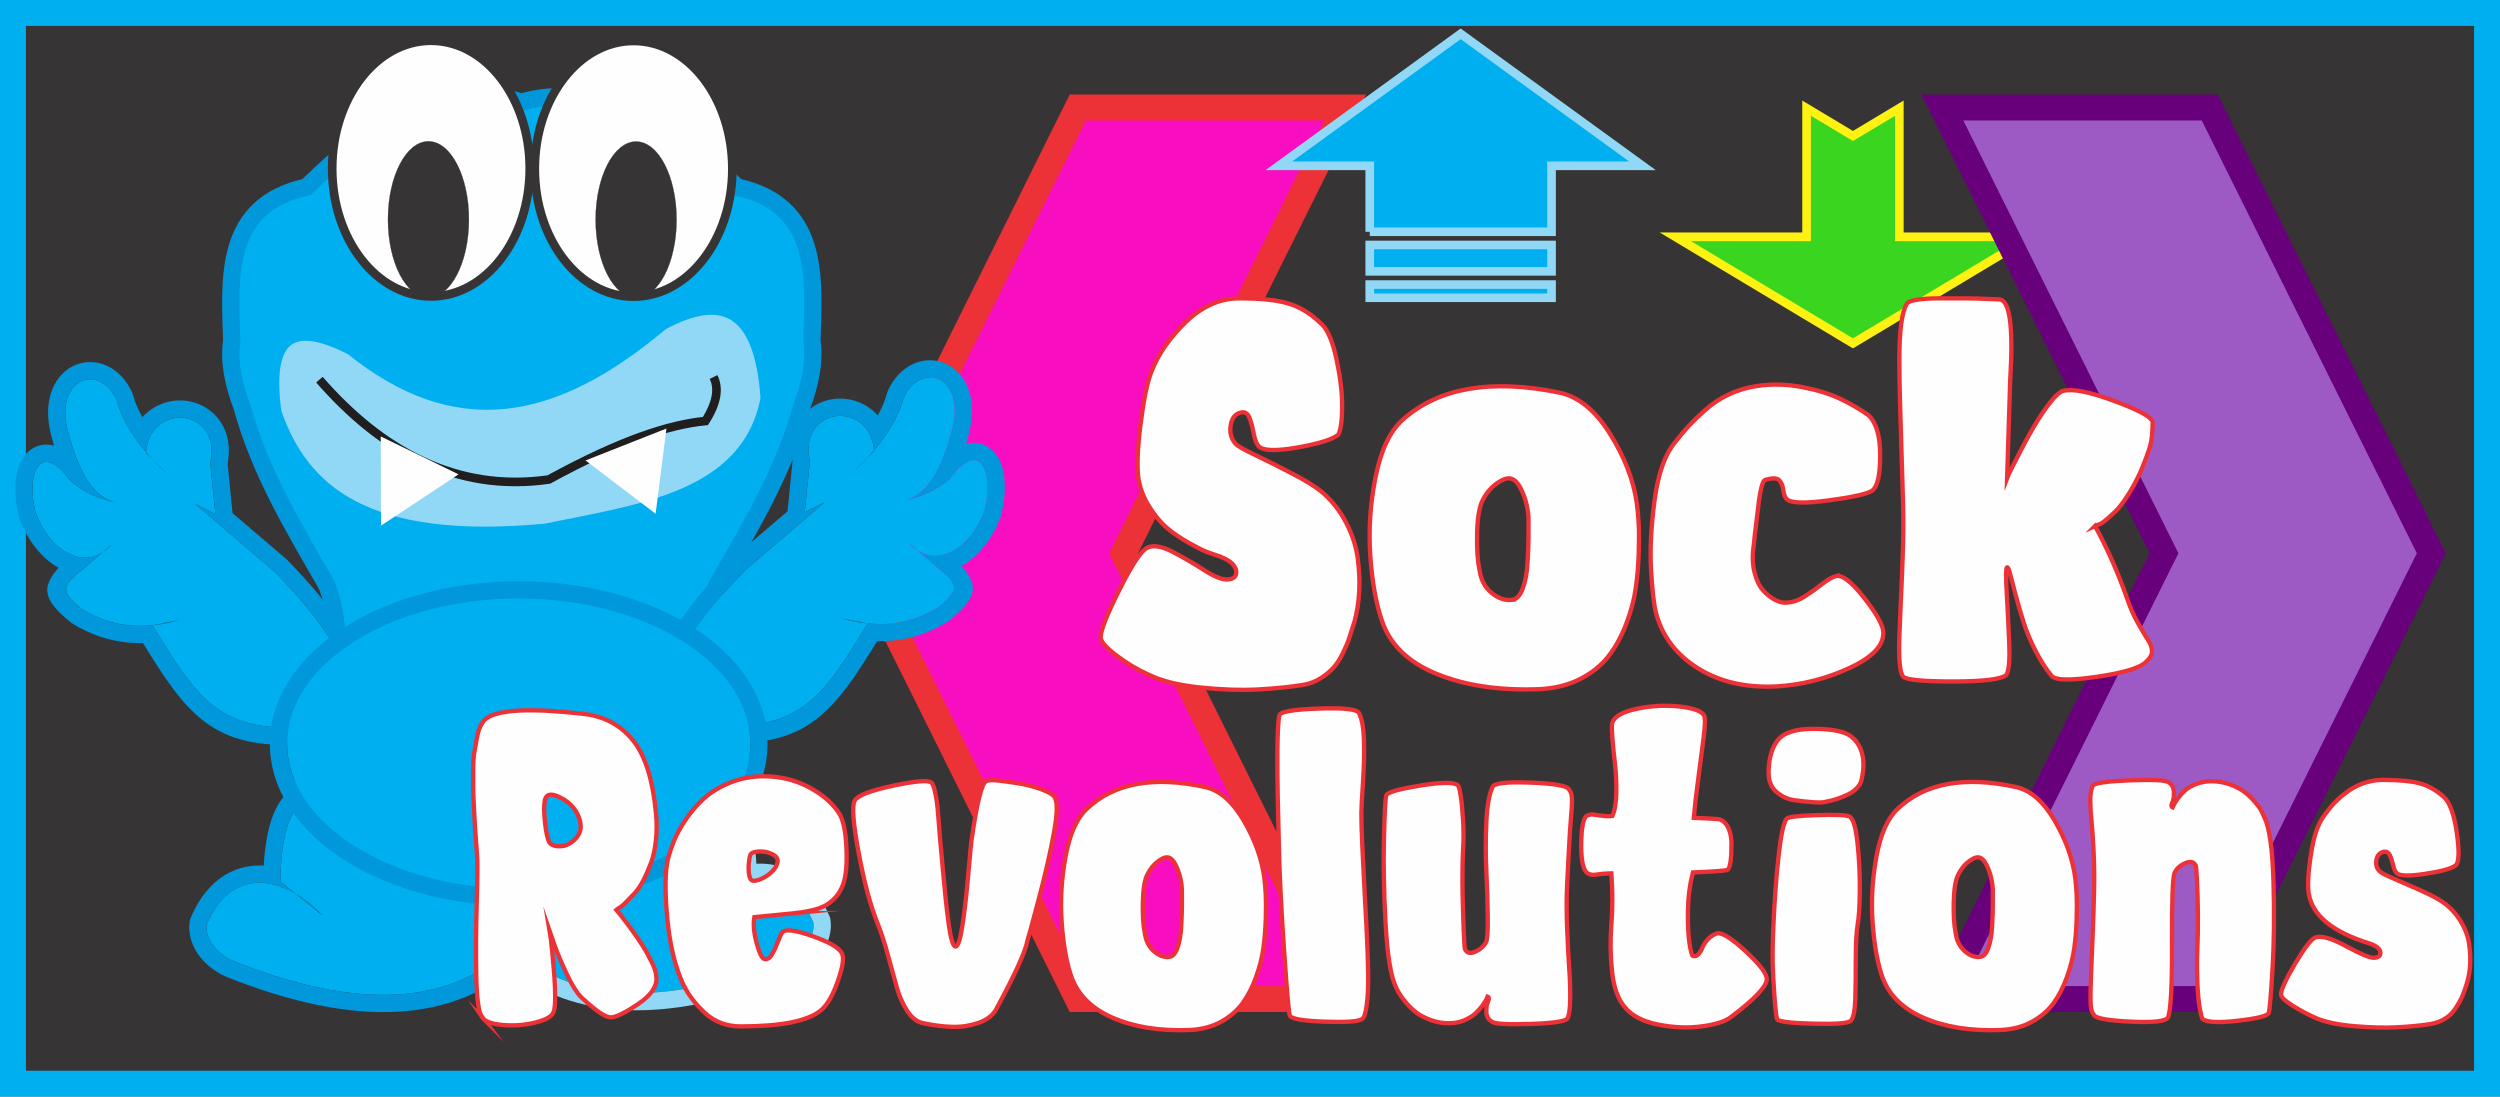 <?xml version="1.0" encoding="UTF-8"?>
<!DOCTYPE svg PUBLIC "-//W3C//DTD SVG 1.1//EN" "http://www.w3.org/Graphics/SVG/1.1/DTD/svg11.dtd">
<!-- Creator: CorelDRAW 2020 (64-Bit) -->
<svg xmlns="http://www.w3.org/2000/svg" xml:space="preserve" width="816.435mm" height="358.14mm" version="1.1" style="shape-rendering:geometricPrecision; text-rendering:geometricPrecision; image-rendering:optimizeQuality; fill-rule:evenodd; clip-rule:evenodd"
viewBox="0 0 81798.73 35882.12"
 xmlns:xlink="http://www.w3.org/1999/xlink"
 xmlns:xodm="http://www.corel.com/coreldraw/odm/2003">
 <rect x="0" y="0" width="81798.73" height="35882.12" fill="#808080" stroke="none"/>
 <defs>
  <style type="text/css">
   <![CDATA[
    .str11 {stroke:#ED3237;stroke-width:141.38;stroke-miterlimit:22.926}
    .str7 {stroke:#373435;stroke-width:282.76;stroke-miterlimit:22.926}
    .str1 {stroke:#FFF212;stroke-width:282.76;stroke-miterlimit:22.926}
    .str4 {stroke:#91D8F7;stroke-width:282.76;stroke-miterlimit:22.926}
    .str10 {stroke:#201E1E;stroke-width:282.76;stroke-miterlimit:22.926}
    .str9 {stroke:#00AFEF;stroke-width:424.14;stroke-miterlimit:22.926}
    .str5 {stroke:#0098DA;stroke-width:565.51;stroke-miterlimit:22.926}
    .str3 {stroke:#ED3237;stroke-width:848.28;stroke-miterlimit:22.926}
    .str0 {stroke:#00AFEF;stroke-width:848.28;stroke-miterlimit:22.926}
    .str2 {stroke:#67007A;stroke-width:848.28;stroke-miterlimit:22.926}
    .str6 {stroke:#373435;stroke-width:20.04;stroke-miterlimit:22.926}
    .str8 {stroke:#373435;stroke-width:7.63;stroke-miterlimit:22.926}
    .fil10 {fill:none}
    .fil13 {fill:none;fill-rule:nonzero}
    .fil11 {fill:#FEFEFE}
    .fil8 {fill:#FEFEFE}
    .fil0 {fill:#373435}
    .fil9 {fill:#91D8F7}
    .fil7 {fill:#91D8F7}
    .fil5 {fill:#00AFEF}
    .fil6 {fill:#0098DA}
    .fil12 {fill:#FEFEFE;fill-rule:nonzero}
    .fil4 {fill:#00AFEF;fill-rule:nonzero}
    .fil1 {fill:#39D51F;fill-rule:nonzero}
    .fil3 {fill:#F80EC0;fill-rule:nonzero}
    .fil2 {fill:#9D5AC5;fill-rule:nonzero}
   ]]>
  </style>
 </defs>
 <g id="Capa_x0020_1">
  <rect class="fil0 str0" x="424.15" y="424.15" width="80950.44" height="35033.83"/>
  <path class="fil1 str1" d="M59110.7 3538.98l0 4209.09 -4294.21 0 5811.18 3487.54 5811.18 -3487.54 -4294.21 0 0 -4209.09 -1516.97 910.4 -1516.97 -910.4zm0 2104.54m-2147.11 2104.54m758.49 1743.77m5811.18 0m758.48 -1743.77m-2147.11 -2104.54m-758.48 -1649.35m-1516.98 0"/>
  <path class="fil2 str2" d="M63553.81 3517.44l8748.93 0 7249.12 14585.01 -7249.12 14585.01 -8748.93 0 7249.12 -14585.01 -7249.12 -14585.01zm4374.46 0m7999.02 7292.5m0 14585.02m-7999.02 7292.5m-749.9 -7292.5m0 -14585.02"/>
  <path class="fil3 str3" d="M44012.6 3517.44l-8748.93 0 -7249.11 14585.01 7249.11 14585.01 8748.93 0 -7249.11 -14585.01 7249.11 -14585.01zm-4374.46 0m-7999.01 7292.5m0 14585.02m7999.01 7292.5m749.91 -7292.5m0 -14585.02"/>
  <path class="fil4 str4" d="M44817.86 7583.64l0 -2159.06 -2973.85 0 5947.7 -4318.13 5947.7 4318.13 -2973.84 0 0 2159.06 -5947.7 0zm0 1295.44l0 -863.62 5947.7 0 0 863.62 -5947.7 0zm0 863.63l0 -431.81 5947.7 0 0 431.81 -5947.7 0zm0 -3238.6m-1486.93 -1079.53m1486.93 -2159.06m5947.7 0m1486.92 2159.06m-1486.92 1079.53m-2973.85 1079.53m-2973.84 863.63m2973.84 -431.81m2973.85 431.81m-2973.85 431.81m-2973.84 647.72m2973.84 -215.9m2973.85 215.9m-2973.85 215.91"/>
  <g>
   <path class="fil5" d="M16519.26 28180l30.49 1971.93c129.85,867.26 -38.31,1463.3 -762.18,1553.65 -1909.91,1168.84 -4573.67,1171.61 -8170.53,-268.9 -619.91,-278.85 -912.06,-789.28 -853.63,-1195.12 788.4,-1854.28 2453.41,-1681.31 3810.87,-268.9l-1402.4 -1135.36c32.82,-1969.07 492.03,-2718.5 1189,-2688.98 1449.76,1636.2 3631.2,2108.84 6158.38,2031.69z"/>
   <path id="1" class="fil6" d="M17082.57 28173.37l29.71 1921.57c75.17,520.59 53.33,978.81 -106.56,1348.27 -184.1,425.4 -512.19,706.76 -1024.4,803.84 -1025.79,600.68 -2238.54,900.8 -3659.65,865.9 -1422.25,-34.94 -3053.05,-407.24 -4914.48,-1152.73l-22.09 -8.84c-390.93,-175.85 -688.82,-428.93 -888.07,-707.89 -244.29,-342.02 -343.27,-728.74 -292.51,-1081.45l10.42 -72.36 29.35 -69.02c192.44,-452.61 434.83,-809.5 713.89,-1077.72 364.98,-350.78 787.68,-547.53 1242.52,-606.36 140.72,-18.2 283.28,-22.74 426.91,-14.15 48.77,-807.57 181.33,-1404.21 381.64,-1822.1 317.97,-663.35 790.18,-940.04 1373.72,-915.34l240.54 10.18 159.3 179.8c648.9,732.36 1468.78,1206.49 2414.48,1490.46 982.74,295.1 2101.12,388.05 3306.51,351.25l569.9 -17.4 8.87 574.09zm-7403.1 1074.85c304.58,180.59 606.63,424.59 894.82,724.43l-894.82 -724.43zm0 0l-507.58 -410.93c32.82,-1969.07 492.03,-2718.5 1189,-2688.98 1449.76,1636.2 3631.2,2108.84 6158.38,2031.69l30.49 1971.93c129.85,867.26 -38.31,1463.3 -762.18,1553.65 -1909.91,1168.84 -4573.67,1171.61 -8170.53,-268.9 -619.91,-278.85 -912.06,-789.28 -853.63,-1195.12 621.02,-1460.61 1785.96,-1663.39 2916.05,-993.34z"/>
  </g>
  <path id="_336864544" class="fil5 str5" d="M10592.62 25258.65c197.88,-1888.43 824.99,-4264.41 97.53,-6117.17 -1177.07,-2030.03 -2202.62,-3761.22 -2772.81,-5835.79 -286.58,-749.03 -434.35,-1485.38 -335.38,-2156.89 -63.55,-2041.96 -273.44,-4435.11 2449.11,-5029.31 597.86,-557.4 1503.79,-1512.5 2315.7,-1726.09 732.76,-1123.72 3390.41,-1492.93 4726.66,-1048.47 1336.22,-444.46 3993.9,-75.28 4726.62,1048.47 811.87,213.56 1717.91,1168.71 2315.76,1726.09 2722.55,594.2 2512.66,2987.35 2449.11,5029.31 98.98,671.51 -48.76,1407.86 -335.35,2156.89 -570.19,2074.57 -1595.77,3805.75 -2772.84,5835.79 -727.46,1852.76 -100.35,4228.74 97.53,6117.17l-455.46 0 -130.9 0 -64.45 0 -130.98 0 -64.36 0 -131.12 0 -64.2 0 -131.23 0 -64.08 0 -131.37 0 -63.98 0 -131.48 0 -63.86 0 -131.6 0 -63.77 0 -131.68 0 -63.67 0 -131.76 0 -63.61 0 -131.84 0 -63.5 0 -131.96 0 -63.41 0 -132.02 0 -63.33 0 -132.12 0 -63.25 0 -132.18 0 -63.19 0 -132.26 0 -63.11 0 -132.32 0 -63.03 0 -132.43 0 -62.97 0 -132.48 0 -62.89 0 -132.54 0 -62.86 0 -132.59 0 -62.78 0 -132.65 0 -62.78 0 -132.65 0 -62.72 0 -132.71 0 -62.69 0 -132.73 0 -62.64 0 -132.82 0 -62.61 0 -132.79 0 -62.61 0 -132.84 0 -62.59 0 -132.81 0 -62.56 0 -132.87 0 -62.55 0 -132.85 0 -62.55 0 -132.88 0 -62.55 0 -132.87 0 -62.53 0 -132.87 0 -62.59 0 -132.81 0 -62.59 0 -132.84 0 -62.58 0 -132.82 0 -62.61 0 -132.82 0 -62.61 0 -132.76 0 -62.67 0 -132.73 0 -62.72 0 -132.71 0 -62.69 0 -132.71 0 -62.72 0 -132.65 0 -62.8 0 -132.6 0 -62.86 0 -132.51 0 -62.89 0 -132.48 0 -62.97 0 -132.4 0 -63.06 0 -132.32 0 -63.11 0 -132.28 0 -63.14 0 -132.24 0 -63.22 0 -132.15 0 -63.3 0 -132.07 0 -63.36 0 -131.98 0 -63.48 0 -131.87 0 -63.58 0 -131.76 0 -63.67 0 -131.7 0 -63.75 0 -131.6 0 -63.86 0 -131.48 0 -63.97 0 -131.38 0 -64.08 0 -131.23 0 -64.2 0 -131.12 0 -64.33 0 -131.01 0 -64.45 0 -130.87 0 -455.46 0z"/>
  <g>
   <path class="fil5" d="M16857.52 28120.24l-30.5 1971.93c-129.85,867.26 38.31,1463.3 762.19,1553.65 1909.91,1168.84 4573.67,1171.61 8170.52,-268.9 619.91,-278.85 912.06,-789.28 853.63,-1195.12 -788.4,-1854.28 -2453.41,-1681.31 -3810.87,-268.9l1402.41 -1135.36c-32.83,-1969.07 -492.03,-2718.5 -1189,-2688.98 -1449.76,1636.2 -3631.2,2108.84 -6158.38,2031.69z"/>
   <path id="1" class="fil7" d="M23697.33 29188.46c-304.59,180.58 -606.65,424.59 -894.85,724.45l894.85 -724.45zm0 0l507.56 -410.92c-32.83,-1969.07 -492.03,-2718.5 -1189,-2688.98 -1449.76,1636.2 -3631.2,2108.84 -6158.38,2031.69l-30.5 1971.93c-129.85,867.26 38.31,1463.3 762.19,1553.65 1909.91,1168.84 4573.67,1171.61 8170.52,-268.9 619.91,-278.85 912.06,-789.28 853.63,-1195.12 -621.02,-1460.6 -1785.94,-1663.38 -2916.02,-993.35zm-7432.84 846.73l29.72 -1921.57 8.89 -574.09 569.88 17.4c1205.4,36.8 2323.77,-56.15 3306.51,-351.25 945.71,-283.97 1765.58,-758.11 2414.48,-1490.46l159.31 -179.8 240.53 -10.18c583.55,-24.71 1055.72,251.98 1373.72,915.34 200.31,417.89 332.86,1014.53 381.64,1822.1 143.62,-8.6 286.18,-4.06 426.9,14.15 454.84,58.83 877.54,255.59 1242.52,606.36 279.07,268.22 521.46,625.11 713.89,1077.72l29.36 69.02 10.41 72.36c50.77,352.71 -48.21,739.43 -292.51,1081.45 -199.25,278.96 -497.13,532.04 -888.07,707.89l-22.09 8.84c-1861.42,745.48 -3492.22,1117.79 -4914.47,1152.73 -1421.11,34.9 -2633.86,-265.22 -3659.65,-865.9 -512.23,-97.07 -840.31,-378.44 -1024.41,-803.84 -159.89,-369.46 -181.73,-827.68 -106.56,-1348.27z"/>
  </g>
  <g>
   <path class="fil5" d="M23435.02 23720.74c2793.86,210.85 3547.42,-1022.26 4959.2,-3321.14l-889.18 -174.56c1085.39,312.07 2156.39,285.55 3201.15,-358.54 781.6,-634.6 585.22,-784.56 -91.46,-1344.49l-899.38 -776.82c915.26,1010.43 2091.48,130.12 2499.94,-1045.73 333.52,-1349.83 -206.17,-2350.03 -1142.99,-1020.68 -527.12,427.49 -911.16,558.34 -1478.89,706.96 578.87,-161.71 1117.09,-679.55 1533.37,-2235.58 539.52,-1821.72 -1000.77,-2371.39 -1563.87,-1125.67 -207.14,755.05 -722.71,1560.47 -1661.55,2435.03l701.21 -702.11c-129.67,-1696.81 -2502.36,-1460.28 -2103.6,328.64l-167.68 1673.18 655.46 -328.67 -2606.64 2225.9c-2702.64,2781.32 -3201.72,4553.67 -945.1,5064.29z"/>
   <path id="1" class="fil6" d="M28394.21 20399.61c0.01,0 0.01,-0.01 0.01,-0.01l-889.18 -174.56c297.55,85.55 594.03,145.66 889.17,174.57zm0 0c781.47,76.55 1553.64,-65.59 2311.98,-533.11 781.6,-634.6 585.22,-784.56 -91.46,-1344.49l-593.51 -512.63c855.62,551.7 1829.93,-261.68 2194.07,-1309.93 333.52,-1349.83 -206.17,-2350.03 -1142.99,-1020.68 -527.12,427.49 -911.16,558.34 -1478.89,706.96 578.87,-161.71 1117.09,-679.55 1533.37,-2235.58 539.52,-1821.72 -1000.77,-2371.39 -1563.87,-1125.67 -148.41,540.99 -455.15,1107.82 -962.48,1707.42 -151.37,-1668.89 -2498.21,-1425.77 -2101.47,354.14l-167.68 1673.18 655.46 -328.67 -2606.64 2225.9c-2702.64,2781.32 -3201.72,4553.67 -945.1,5064.29 2793.86,210.85 3547.42,-1022.26 4959.19,-3321.13zm1627.01 -2390.24l-305.87 -264.19c99.32,109.65 201.71,197.03 305.87,264.19zm-1420.78 -3277.47c-67.75,80.07 -139.07,160.73 -214.08,241.98l216.21 -216.48c-0.65,-8.55 -1.36,-17.05 -2.13,-25.5zm-214.08 241.98c-147.24,159.52 -308.66,321.36 -485,485.63l485 -485.63zm312.01 6008.08c-1420.21,2305.1 -2292.61,3529.45 -5305.33,3302.09l-81.74 -13.26c-1496.81,-338.68 -2071.26,-1135.86 -1815.73,-2345.55 203.65,-964.08 1054.43,-2194.66 2480.28,-3662l37.56 -35.35 1754.17 -1497.95 2.6 -25.95 159.45 -1591.07c-149.69,-806.08 130.14,-1397.07 578.02,-1741.4 221.37,-170.19 480.68,-275.47 748.51,-313.58 264.24,-37.61 539.83,-10.53 797.63,83.44 247.96,90.36 478.47,239.74 665.08,449.5 139.06,-247.29 237.68,-485.06 300.6,-714.42l28.71 -83.95c265.07,-586.4 706.27,-907.71 1159.4,-986.07 239.87,-41.48 480.82,-14.14 703.01,78.6 216.1,90.18 410.63,241.09 564.09,449.19 311.68,422.63 450.14,1095.68 197.17,1961.55l0.53 0.14c-20.68,77.29 -41.72,152.33 -63.12,225.23 267.86,-72.42 511.76,-30.05 725.34,107.03 185.86,119.26 326.07,304.92 417.1,540.54 155.09,401.41 172.83,1012.06 11.39,1665.46l-15.46 50.81c-178.06,512.6 -482.3,982.85 -852.73,1318.4 -136.43,123.58 -282.2,229.9 -434.83,315.05 28.04,30 54.63,60.3 79.83,91.34 482.2,593.9 392.48,987.23 -478.11,1694.09l-59.64 41.97c-600.98,370.5 -1212.72,563.69 -1832.75,619.57 -157.31,14.18 -314.33,19.46 -471.07,16.54z"/>
  </g>
  <path class="fil5 str6" d="M9725.39 23275.75c-417.29,1930.16 -84.56,3300.31 1205.43,3955.67l2116.92 975.56c2695.44,928.6 5392.75,732.51 8091.06,-63.09l1550.78 -683.56c1385.73,-347.99 1988.62,-1603.59 1834.29,-3737.26l-1768.72 -1769.32c-3517.55,-641.09 -7291.15,-780.24 -11540.42,12.95l-1489.34 1309.04z"/>
  <g>
   <path class="fil5" d="M9941.76 23780.49c-2793.87,210.86 -3547.42,-1022.26 -4959.21,-3321.13l889.18 -174.57c-1085.39,312.08 -2156.39,285.56 -3201.14,-358.53 -781.61,-634.6 -585.22,-784.57 91.46,-1344.5l899.37 -776.81c-915.26,1010.43 -2091.48,130.12 -2499.93,-1045.73 -333.52,-1349.83 206.16,-2350.03 1142.99,-1020.68 527.11,427.49 911.15,558.34 1478.89,706.96 -578.87,-161.71 -1117.09,-679.55 -1533.38,-2235.58 -539.51,-1821.72 1000.77,-2371.39 1563.87,-1125.67 207.15,755.05 722.72,1560.46 1661.55,2435.03l-701.21 -702.12c129.68,-1696.8 2502.36,-1460.27 2103.6,328.65l167.69 1673.17 -655.46 -328.66 2606.64 2225.9c2702.64,2781.32 3201.72,4553.67 945.1,5064.28z"/>
   <path id="1" class="fil6" d="M9983.73 24343.79c-3012.72,227.37 -3885.13,-997 -5305.34,-3302.08 -156.75,2.92 -313.77,-2.36 -471.07,-16.54 -620.03,-55.88 -1231.76,-249.05 -1832.74,-619.57l-59.64 -41.97c-870.59,-706.86 -960.3,-1100.2 -478.12,-1694.09 25.2,-31.04 51.8,-61.35 79.84,-91.33 -152.63,-85.15 -298.4,-191.47 -434.83,-315.06 -370.43,-335.55 -674.66,-805.81 -852.73,-1318.4l-15.46 -50.81c-161.44,-653.4 -143.7,-1264.05 11.38,-1665.46 91.05,-235.63 231.23,-421.28 417.1,-540.54 213.6,-137.07 457.49,-179.45 725.34,-107.03 -21.4,-72.91 -42.44,-147.94 -63.12,-225.23l0.53 -0.14c-252.97,-865.86 -114.49,-1538.92 197.17,-1961.55 153.48,-208.1 348.01,-359.01 564.09,-449.19 222.21,-92.73 463.16,-120.08 703.02,-78.6 453.13,78.37 894.33,399.67 1159.39,986.07l28.71 83.95c62.92,229.35 161.54,467.12 300.61,714.41 186.62,-209.75 417.12,-359.13 665.08,-449.5 257.81,-93.96 533.4,-121.04 797.63,-83.43 267.82,38.1 527.14,143.37 748.5,313.57 447.88,344.33 727.71,935.34 578.02,1741.41l159.46 1591.06 2.6 25.96 1754.17 1497.95 37.56 35.35c1425.84,1467.35 2276.62,2697.92 2480.27,3662 255.54,1209.69 -318.92,2006.86 -1815.72,2345.54l-81.74 13.26zm-5001.18 -3884.44c0,0 0,0 0,0l889.18 -174.57c-297.55,85.55 -594.03,145.67 -889.18,174.57zm0 0c-781.46,76.56 -1553.63,-65.58 -2311.96,-533.1 -781.61,-634.6 -585.22,-784.57 91.46,-1344.5l593.5 -512.62c-855.62,551.7 -1829.93,-261.68 -2194.06,-1309.93 -333.52,-1349.83 206.16,-2350.03 1142.99,-1020.68 527.11,427.49 911.15,558.34 1478.89,706.96 -578.87,-161.71 -1117.09,-679.55 -1533.38,-2235.58 -539.51,-1821.72 1000.77,-2371.39 1563.87,-1125.67 148.42,540.98 455.16,1107.81 962.48,1707.41 151.39,-1668.88 2498.21,-1425.76 2101.47,354.15l167.69 1673.17 -655.46 -328.66 2606.64 2225.9c2702.64,2781.32 3201.72,4553.67 945.1,5064.28 -2793.87,210.86 -3547.42,-1022.26 -4959.21,-3321.13zm-1627 -2390.23l305.87 -264.19c-99.32,109.65 -201.71,197.03 -305.87,264.19zm1420.78 -3277.48c67.75,80.07 139.08,160.75 214.1,242.01l-216.23 -216.51c0.65,-8.55 1.36,-17.05 2.13,-25.5zm214.1 242.01c147.23,159.51 308.65,321.34 484.98,485.61l-484.98 -485.61z"/>
  </g>
  <g>
   <path class="fil5" d="M16971.38 19582.67c4183.93,0 7575.69,2126.91 7575.69,4750.57 0,2623.67 -3391.76,4750.58 -7575.69,4750.58 -4183.93,0 -7575.68,-2126.91 -7575.68,-4750.58 0,-2623.66 3391.75,-4750.57 7575.68,-4750.57z"/>
   <path id="1" class="fil6" d="M16971.38 19017.15c2198.29,0 4199.26,565.5 5657.25,1479.77 1534.7,962.38 2483.95,2317.2 2483.95,3836.31 0,1519.11 -949.25,2873.93 -2483.95,3836.32 -1457.99,914.27 -3458.94,1479.77 -5657.25,1479.77 -2198.29,0 -4199.26,-565.5 -5657.25,-1479.77 -1534.69,-962.38 -2483.94,-2317.21 -2483.94,-3836.32 0,-1519.11 949.25,-2873.93 2483.95,-3836.31 1457.97,-914.27 3458.93,-1479.77 5657.24,-1479.77zm0 565.51c4183.93,0 7575.69,2126.91 7575.69,4750.57 0,2623.67 -3391.76,4750.58 -7575.69,4750.58 -4183.93,0 -7575.68,-2126.91 -7575.68,-4750.58 0,-2623.66 3391.75,-4750.57 7575.68,-4750.57z"/>
  </g>
  <ellipse class="fil8 str7" cx="14100.98" cy="5516.13" rx="3231.63" ry="4182.89"/>
  <ellipse class="fil0 str8" cx="14018.2" cy="7179.17" rx="1324.44" ry="2555.4"/>
  <ellipse class="fil8 str7" cx="20730.09" cy="5523.24" rx="3231.63" ry="4182.89"/>
  <ellipse class="fil0 str8" cx="20812.87" cy="7186.28" rx="1324.44" ry="2555.4"/>
  <g>
   <path class="fil9 str9" d="M11495.65 11408.1c-1826.18,-938.74 -2864.08,-580.71 -2496.87,2088.88 893.06,2558.47 2939.93,4401.4 8851.53,3847.62 3041.09,-629.19 6621.24,-1032.68 7246.16,-4305.19 -194.56,-2957.66 -1449.78,-3521.28 -3430.66,-2446.97 -3621.85,3047.58 -6764.92,3550.74 -10170.16,815.66z"/>
   <path class="fil10 str10" d="M10451.29 12422.11c2002.61,2299.08 4459.59,3703.01 7505.08,3267.34 2391.68,-1307.64 3948.47,-1796.99 5125.79,-1914.34 388.79,-617.31 441.52,-1080.96 264.36,-1439.35"/>
   <polygon class="fil11" points="12457.29,14280.23 12466.14,17198.4 15002.12,15520.45 "/>
   <polygon class="fil11" points="19158.56,15065.55 21450.95,16810.15 21806.03,14020.62 "/>
  </g>
  <path class="fil12" d="M40166.5 18960.38c202.58,-12.02 297.11,-102.2 283.62,-270.54 -27.01,-192.39 -195.83,-348.7 -506.46,-468.94 0,0 -13.5,-6.01 -40.51,-18.04 -148.57,-48.09 -286.99,-96.19 -415.29,-144.28 -128.31,-48.1 -330.9,-150.31 -607.75,-306.62 -276.86,-156.31 -513.2,-318.63 -709.04,-486.97 -195.82,-168.34 -384.9,-396.79 -567.23,-685.37 -182.33,-288.59 -300.5,-595.2 -354.51,-919.86 -54.03,-396.79 -30.4,-995 70.89,-1794.6 101.29,-799.61 219.47,-1367.75 354.52,-1704.43 216.09,-565.13 590.86,-1106.22 1124.32,-1623.26 533.46,-517.04 1117.58,-775.56 1752.33,-775.56 715.79,0 1262.76,60.12 1640.91,180.36 378.16,120.25 736.05,348.7 1073.69,685.38 189.07,192.39 344.38,571.14 465.92,1136.28 121.55,565.14 182.33,1073.16 182.33,1524.06 0,450.91 -40.51,760.53 -121.54,928.87 -175.57,156.31 -621.25,297.59 -1337.04,423.84 -715.79,126.26 -1141.22,111.22 -1276.27,-45.09 -67.53,-72.15 -121.54,-213.44 -162.06,-423.85 -40.52,-210.42 -87.79,-381.76 -141.81,-514.04 -54.02,-132.26 -141.81,-186.37 -263.35,-162.32 -189.08,36.07 -303.88,174.34 -344.39,414.83 -40.52,240.49 13.5,444.89 162.07,613.23 67.52,72.15 283.62,195.39 648.25,369.74 364.65,174.35 766.44,375.75 1205.37,604.22 438.92,228.45 759.67,426.85 962.26,595.19 324.14,276.55 587.49,607.22 790.07,991.99 202.58,384.77 330.88,772.56 384.91,1163.34 54.01,390.78 70.9,763.53 50.64,1118.24 -20.26,354.71 -70.89,676.36 -151.93,964.94 -67.53,216.43 -124.93,396.79 -172.2,541.09 -47.27,144.28 -118.17,312.62 -212.71,505.01 -94.54,192.4 -195.83,348.7 -303.87,468.95 -108.05,120.24 -246.48,234.47 -415.3,342.68 -168.82,108.23 -354.51,180.36 -557.09,216.44 -432.19,72.15 -928.5,123.24 -1488.99,153.3 -560.46,30.07 -1191.85,9.03 -1894.14,-63.12 -702.27,-72.15 -1262.76,-210.43 -1681.42,-414.84 -378.16,-168.34 -736.05,-381.76 -1073.69,-640.29 -337.63,-258.52 -506.45,-453.91 -506.45,-586.17 0,-228.46 209.33,-757.53 628.01,-1587.19 418.66,-829.66 722.54,-1280.57 911.61,-1352.72 202.58,-84.17 476.06,-36.07 820.46,144.29 344.38,180.36 685.39,378.76 1023.04,595.19 337.63,216.44 594.23,318.64 769.8,306.62z"/>
  <path id="1" class="fil12" d="M53557.13 16471.37c27.01,204.42 47.27,429.87 60.77,676.36 13.51,246.5 13.51,571.14 0,973.96 -13.5,402.8 -47.26,787.57 -101.28,1154.31 -54.02,366.74 -158.69,751.52 -314.01,1154.32 -155.3,402.8 -347.76,751.51 -577.35,1046.11 -229.61,294.59 -536.85,541.09 -921.75,739.48 -384.9,198.4 -833.96,309.62 -1347.18,333.66 -1310.03,48.1 -2430.97,-120.24 -3362.85,-505.01 -931.87,-384.77 -1526.11,-967.95 -1782.7,-1749.51 -189.08,-553.12 -314.01,-1253.52 -374.78,-2101.23 -60.78,-847.7 -3.38,-1710.43 172.2,-2588.19 175.57,-877.77 472.69,-1503.02 891.36,-1875.77 1174.97,-1046.1 2883.4,-1340.69 5125.31,-883.78 621.25,132.27 1171.59,580.17 1651.03,1343.7 479.45,763.54 773.19,1524.06 881.23,2281.58zm-4092.14 3156.34c148.55,-12.02 266.72,-132.26 354.5,-360.72 87.79,-228.45 141.81,-514.03 162.08,-856.72 20.25,-342.69 30.38,-628.26 30.38,-856.73 0,-228.45 0,-432.86 0,-613.22 -13.51,-276.56 -74.28,-544.09 -182.33,-802.61 -108.04,-258.52 -222.83,-411.83 -344.38,-459.92 -108.04,-60.12 -263.36,-24.06 -465.93,108.22 -202.58,132.26 -364.64,312.62 -486.2,541.09 -121.55,204.41 -189.07,571.14 -202.58,1100.21 -13.51,529.06 13.52,937.88 81.03,1226.46 40.53,312.63 168.83,559.13 384.91,739.49 216.09,180.36 438.92,258.51 668.53,234.47z"/>
  <path id="2" class="fil12" d="M60059.98 18852.16c202.58,-60.12 509.84,171.35 921.75,694.39 411.91,523.05 624.63,898.81 638.14,1127.27 27,432.86 -341.02,826.66 -1104.08,1181.37 -763.06,354.71 -1563.26,556.12 -2400.6,604.21 -999.4,48.1 -1853.62,-150.3 -2562.65,-595.19 -709.03,-444.89 -1164.83,-1046.11 -1367.42,-1803.62 -67.53,-252.51 -121.56,-712.43 -162.07,-1379.77 -40.52,-667.35 -3.38,-1433.88 111.42,-2299.62 114.79,-865.73 334.25,-1497 658.39,-1893.8 189.07,-240.48 347.76,-429.86 476.06,-568.14 128.29,-138.27 307.24,-309.62 536.84,-514.03 229.6,-204.42 486.19,-372.76 769.81,-505.02 283.62,-132.26 587.49,-222.44 911.62,-270.54 486.19,-72.15 979.15,-60.12 1478.85,36.07 499.69,96.19 918.36,225.46 1256,387.79 337.63,162.32 641.5,339.67 911.61,532.07 256.6,240.48 384.91,679.36 384.91,1316.64 0,637.28 -87.79,1022.05 -263.36,1154.32 -175.57,108.22 -648.26,213.43 -1418.07,315.63 -769.8,102.2 -1222.24,93.19 -1357.3,-27.05 -67.53,-48.1 -111.41,-150.31 -131.68,-306.61 -20.26,-156.32 -67.52,-267.54 -141.81,-333.67 -74.28,-66.14 -219.46,-69.14 -435.55,-9.02 -40.52,12.02 -74.28,54.1 -101.28,126.25 -27.01,72.15 -54.03,183.37 -81.04,333.67 -27,150.31 -47.26,294.59 -60.78,432.87 -13.51,138.27 -37.13,333.66 -70.89,586.17 -33.77,252.51 -57.4,462.93 -70.9,631.27 -54.03,348.7 -47.27,655.31 20.25,919.85 67.54,264.53 165.45,465.93 293.75,604.22 128.3,138.27 259.98,240.49 395.04,306.61 135.05,66.14 256.6,93.19 364.65,81.16 202.57,-12.02 401.77,-81.16 597.6,-207.41 195.83,-126.26 381.52,-258.52 557.1,-396.79 175.58,-138.28 324.14,-225.46 445.68,-261.53z"/>
  <path id="3" class="fil12" d="M68548.15 17210.87c391.66,709.42 742.8,1503.01 1053.42,2380.78 94.54,288.58 216.09,562.13 364.65,820.65 148.56,258.52 259.97,444.89 334.25,559.12 74.29,114.23 111.42,228.46 111.42,342.69 0,114.23 -67.53,231.46 -202.58,351.71 -202.57,192.39 -736.04,351.71 -1600.39,477.96 -864.35,126.25 -1357.3,117.23 -1478.85,-27.05 -189.07,-228.46 -368.03,-508.02 -536.84,-838.69 -168.82,-330.66 -300.49,-649.3 -395.03,-955.91 -94.54,-306.62 -178.95,-598.21 -253.23,-874.76 -74.27,-276.55 -131.68,-495.99 -172.19,-658.32 -40.53,-162.33 -74.28,-237.48 -101.29,-225.46 -40.53,0 -43.9,291.59 -10.14,874.76 33.77,583.18 60.78,1130.28 81.03,1641.3 20.26,511.03 -10.13,844.69 -91.16,1001.01 -162.06,144.29 -746.17,216.44 -1752.33,216.44 -1006.16,0 -1549.74,-54.11 -1630.79,-162.33 -54.01,-60.12 -91.16,-204.41 -111.41,-432.87 -20.26,-228.45 -23.63,-529.06 -10.13,-901.81 13.51,-372.75 30.38,-766.53 50.64,-1181.37 20.27,-414.84 40.53,-913.83 60.79,-1497 20.25,-583.18 23.62,-1127.27 10.12,-1632.28 -13.5,-408.83 -30.38,-964.94 -50.64,-1668.36 -20.27,-703.42 -37.15,-1265.54 -50.65,-1686.38 -13.51,-420.85 -20.26,-874.76 -20.26,-1361.73 0,-486.98 20.26,-880.77 60.78,-1181.37 40.52,-300.61 101.29,-517.04 182.32,-649.31 27.02,-60.11 138.44,-105.21 334.26,-135.27 195.83,-30.06 438.92,-45.1 729.29,-45.1 290.37,0 560.47,0 810.33,0 249.84,0 499.7,6.01 749.54,18.04 249.86,12.02 381.53,18.03 395.04,18.03 351.14,0 472.7,877.76 364.65,2633.29l-101.29 3210.44c27.01,-72.15 70.89,-168.34 131.67,-288.58 60.78,-120.24 172.2,-336.68 334.26,-649.3 162.07,-312.63 317.37,-592.19 465.93,-838.68 148.56,-246.5 307.25,-477.97 476.06,-694.4 168.82,-216.43 307.24,-342.69 415.29,-378.76 310.64,-84.17 877.86,27.05 1701.69,333.66 823.83,306.62 1235.75,538.08 1235.75,694.4 0,324.66 -27.01,583.18 -81.02,775.56 -54.03,192.39 -162.07,480.96 -324.14,865.73 -135.06,288.58 -276.86,547.1 -425.43,775.56 -148.55,228.45 -283.61,399.8 -405.16,514.03 -121.55,114.24 -229.59,210.43 -324.13,288.59 -94.54,78.15 -175.57,123.24 -243.1,135.27l-81.03 36.08z"/>
  <path id="4" class="fil13 str11" d="M40166.5 18960.38c202.58,-12.02 297.11,-102.2 283.62,-270.54 -27.01,-192.39 -195.83,-348.7 -506.46,-468.94 0,0 -13.5,-6.01 -40.51,-18.04 -148.57,-48.09 -286.99,-96.19 -415.29,-144.28 -128.31,-48.1 -330.9,-150.31 -607.75,-306.62 -276.86,-156.31 -513.2,-318.63 -709.04,-486.97 -195.82,-168.34 -384.9,-396.79 -567.23,-685.37 -182.33,-288.59 -300.5,-595.2 -354.51,-919.86 -54.03,-396.79 -30.4,-995 70.89,-1794.6 101.29,-799.61 219.47,-1367.75 354.52,-1704.43 216.09,-565.13 590.86,-1106.22 1124.32,-1623.26 533.46,-517.04 1117.58,-775.56 1752.33,-775.56 715.79,0 1262.76,60.12 1640.91,180.36 378.16,120.25 736.05,348.7 1073.69,685.38 189.07,192.39 344.38,571.14 465.92,1136.28 121.55,565.14 182.33,1073.16 182.33,1524.06 0,450.91 -40.51,760.53 -121.54,928.87 -175.57,156.31 -621.25,297.59 -1337.04,423.84 -715.79,126.26 -1141.22,111.22 -1276.27,-45.09 -67.53,-72.15 -121.54,-213.44 -162.06,-423.85 -40.52,-210.42 -87.79,-381.76 -141.81,-514.04 -54.02,-132.26 -141.81,-186.37 -263.35,-162.32 -189.08,36.07 -303.88,174.34 -344.39,414.83 -40.52,240.49 13.5,444.89 162.07,613.23 67.52,72.15 283.62,195.39 648.25,369.74 364.65,174.35 766.44,375.75 1205.37,604.22 438.92,228.45 759.67,426.85 962.26,595.19 324.14,276.55 587.49,607.22 790.07,991.99 202.58,384.77 330.88,772.56 384.91,1163.34 54.01,390.78 70.9,763.53 50.64,1118.24 -20.26,354.71 -70.89,676.36 -151.93,964.94 -67.53,216.43 -124.93,396.79 -172.2,541.09 -47.27,144.28 -118.17,312.62 -212.71,505.01 -94.54,192.4 -195.83,348.7 -303.87,468.95 -108.05,120.24 -246.48,234.47 -415.3,342.68 -168.82,108.23 -354.51,180.36 -557.09,216.44 -432.19,72.15 -928.5,123.24 -1488.99,153.3 -560.46,30.07 -1191.85,9.03 -1894.14,-63.12 -702.27,-72.15 -1262.76,-210.43 -1681.42,-414.84 -378.16,-168.34 -736.05,-381.76 -1073.69,-640.29 -337.63,-258.52 -506.45,-453.91 -506.45,-586.17 0,-228.46 209.33,-757.53 628.01,-1587.19 418.66,-829.66 722.54,-1280.57 911.61,-1352.72 202.58,-84.17 476.06,-36.07 820.46,144.29 344.38,180.36 685.39,378.76 1023.04,595.19 337.63,216.44 594.23,318.64 769.8,306.62z"/>
  <path id="5" class="fil13 str11" d="M53557.13 16471.37c27.01,204.42 47.27,429.87 60.77,676.36 13.51,246.5 13.51,571.14 0,973.96 -13.5,402.8 -47.26,787.57 -101.28,1154.31 -54.02,366.74 -158.69,751.52 -314.01,1154.32 -155.3,402.8 -347.76,751.51 -577.35,1046.11 -229.61,294.59 -536.85,541.09 -921.75,739.48 -384.9,198.4 -833.96,309.62 -1347.18,333.66 -1310.03,48.1 -2430.97,-120.24 -3362.85,-505.01 -931.87,-384.77 -1526.11,-967.95 -1782.7,-1749.51 -189.08,-553.12 -314.01,-1253.52 -374.78,-2101.23 -60.78,-847.7 -3.38,-1710.43 172.2,-2588.19 175.57,-877.77 472.69,-1503.02 891.36,-1875.77 1174.97,-1046.1 2883.4,-1340.69 5125.31,-883.78 621.25,132.27 1171.59,580.17 1651.03,1343.7 479.45,763.54 773.19,1524.06 881.23,2281.58zm-4092.14 3156.34c148.55,-12.02 266.72,-132.26 354.5,-360.72 87.79,-228.45 141.81,-514.03 162.08,-856.72 20.25,-342.69 30.38,-628.26 30.38,-856.73 0,-228.45 0,-432.86 0,-613.22 -13.51,-276.56 -74.28,-544.09 -182.33,-802.61 -108.04,-258.52 -222.83,-411.83 -344.38,-459.92 -108.04,-60.12 -263.36,-24.06 -465.93,108.22 -202.58,132.26 -364.64,312.62 -486.2,541.09 -121.55,204.41 -189.07,571.14 -202.58,1100.21 -13.51,529.06 13.52,937.88 81.03,1226.46 40.53,312.63 168.83,559.13 384.91,739.49 216.09,180.36 438.92,258.51 668.53,234.47z"/>
  <path id="6" class="fil13 str11" d="M60059.98 18852.16c202.58,-60.12 509.84,171.35 921.75,694.39 411.91,523.05 624.63,898.81 638.14,1127.27 27,432.86 -341.02,826.66 -1104.08,1181.37 -763.06,354.71 -1563.26,556.12 -2400.6,604.21 -999.4,48.1 -1853.62,-150.3 -2562.65,-595.19 -709.03,-444.89 -1164.83,-1046.11 -1367.42,-1803.62 -67.53,-252.51 -121.56,-712.43 -162.07,-1379.77 -40.52,-667.35 -3.38,-1433.88 111.42,-2299.62 114.79,-865.73 334.25,-1497 658.39,-1893.8 189.07,-240.48 347.76,-429.86 476.06,-568.14 128.29,-138.27 307.24,-309.62 536.84,-514.03 229.6,-204.42 486.19,-372.76 769.81,-505.02 283.62,-132.26 587.49,-222.44 911.62,-270.54 486.19,-72.15 979.15,-60.12 1478.85,36.07 499.69,96.19 918.36,225.46 1256,387.79 337.63,162.32 641.5,339.67 911.61,532.07 256.6,240.48 384.91,679.36 384.91,1316.64 0,637.28 -87.79,1022.05 -263.36,1154.32 -175.57,108.22 -648.26,213.43 -1418.07,315.63 -769.8,102.2 -1222.24,93.19 -1357.3,-27.05 -67.53,-48.1 -111.41,-150.31 -131.68,-306.61 -20.26,-156.32 -67.52,-267.54 -141.81,-333.67 -74.28,-66.14 -219.46,-69.14 -435.55,-9.02 -40.52,12.02 -74.28,54.1 -101.28,126.25 -27.01,72.15 -54.03,183.37 -81.04,333.67 -27,150.31 -47.26,294.59 -60.78,432.87 -13.51,138.27 -37.13,333.66 -70.89,586.17 -33.77,252.51 -57.4,462.93 -70.9,631.27 -54.03,348.7 -47.27,655.31 20.25,919.85 67.54,264.53 165.45,465.93 293.75,604.22 128.3,138.27 259.98,240.49 395.04,306.61 135.05,66.14 256.6,93.19 364.65,81.16 202.57,-12.02 401.77,-81.16 597.6,-207.41 195.83,-126.26 381.52,-258.52 557.1,-396.79 175.58,-138.28 324.14,-225.46 445.68,-261.53z"/>
  <path id="7" class="fil13 str11" d="M68548.15 17210.87c391.66,709.42 742.8,1503.01 1053.42,2380.78 94.54,288.58 216.09,562.13 364.65,820.65 148.56,258.52 259.97,444.89 334.25,559.12 74.29,114.23 111.42,228.46 111.42,342.69 0,114.23 -67.53,231.46 -202.58,351.71 -202.57,192.39 -736.04,351.71 -1600.39,477.96 -864.35,126.25 -1357.3,117.23 -1478.85,-27.05 -189.07,-228.46 -368.03,-508.02 -536.84,-838.69 -168.82,-330.66 -300.49,-649.3 -395.03,-955.91 -94.54,-306.62 -178.95,-598.21 -253.23,-874.76 -74.27,-276.55 -131.68,-495.99 -172.19,-658.32 -40.53,-162.33 -74.28,-237.48 -101.29,-225.46 -40.53,0 -43.9,291.59 -10.14,874.76 33.77,583.18 60.78,1130.28 81.03,1641.3 20.26,511.03 -10.13,844.69 -91.16,1001.01 -162.06,144.29 -746.17,216.44 -1752.33,216.44 -1006.16,0 -1549.74,-54.11 -1630.79,-162.33 -54.01,-60.12 -91.16,-204.41 -111.41,-432.87 -20.26,-228.45 -23.63,-529.06 -10.13,-901.81 13.51,-372.75 30.38,-766.53 50.64,-1181.37 20.27,-414.84 40.53,-913.83 60.79,-1497 20.25,-583.18 23.62,-1127.27 10.12,-1632.28 -13.5,-408.83 -30.38,-964.94 -50.64,-1668.36 -20.27,-703.42 -37.15,-1265.54 -50.65,-1686.38 -13.51,-420.85 -20.26,-874.76 -20.26,-1361.73 0,-486.98 20.26,-880.77 60.78,-1181.37 40.52,-300.61 101.29,-517.04 182.32,-649.31 27.02,-60.11 138.44,-105.21 334.26,-135.27 195.83,-30.06 438.92,-45.1 729.29,-45.1 290.37,0 560.47,0 810.33,0 249.84,0 499.7,6.01 749.54,18.04 249.86,12.02 381.53,18.03 395.04,18.03 351.14,0 472.7,877.76 364.65,2633.29l-101.29 3210.44c27.01,-72.15 70.89,-168.34 131.67,-288.58 60.78,-120.24 172.2,-336.68 334.26,-649.3 162.07,-312.63 317.37,-592.19 465.93,-838.68 148.56,-246.5 307.25,-477.97 476.06,-694.4 168.82,-216.43 307.24,-342.69 415.29,-378.76 310.64,-84.17 877.86,27.05 1701.69,333.66 823.83,306.62 1235.75,538.08 1235.75,694.4 0,324.66 -27.01,583.18 -81.02,775.56 -54.03,192.39 -162.07,480.96 -324.14,865.73 -135.06,288.58 -276.86,547.1 -425.43,775.56 -148.55,228.45 -283.61,399.8 -405.16,514.03 -121.55,114.24 -229.59,210.43 -324.13,288.59 -94.54,78.15 -175.57,123.24 -243.1,135.27l-81.03 36.08z"/>
  <path class="fil12" d="M15776.24 33287.58c-112.98,-147.7 -177.19,-595.75 -192.6,-1344.13 -15.4,-748.39 -10.27,-1555.85 15.41,-2422.41 25.68,-866.54 28.24,-1393.36 7.7,-1580.46 0,-9.85 -10.28,-145.25 -30.82,-406.2 -20.54,-260.95 -33.38,-443.12 -38.51,-546.52 -5.14,-103.4 -15.41,-292.96 -30.82,-568.67 -15.41,-275.72 -23.11,-487.44 -23.11,-635.15 0,-147.71 0,-344.64 0,-590.83 0,-246.18 12.84,-443.12 38.52,-590.82 25.68,-147.71 53.92,-305.27 84.74,-472.67 30.82,-167.4 74.47,-302.8 130.97,-406.2 56.49,-103.39 120.69,-179.7 192.6,-228.94 421.14,-285.56 1484.26,-329.88 3189.37,-132.93 657.39,78.78 1186.39,364.34 1586.99,856.71 400.6,492.35 652.25,1285.05 754.97,2378.08 30.81,315.11 30.81,615.45 0,901.01 -30.83,285.57 -84.75,531.75 -161.79,738.54 -77.04,206.79 -161.78,398.81 -254.22,576.06 -92.45,177.25 -192.6,322.49 -300.45,435.73 -107.85,113.24 -202.87,211.72 -285.04,295.42 -82.17,83.7 -154.07,140.32 -215.7,169.86l-77.05 59.08c30.82,39.38 77.05,96.01 138.67,169.86 61.63,73.86 166.92,211.71 315.85,413.58 148.94,201.86 279.91,391.42 392.9,568.67 112.98,177.25 218.28,366.81 315.86,568.68 97.59,201.86 146.37,366.81 146.37,494.82 20.55,295.41 -182.32,585.9 -608.6,871.46 -426.29,285.57 -721.59,428.35 -885.94,428.35 -174.61,0 -493.05,-216.63 -955.27,-649.91 -143.81,-137.85 -300.45,-384.04 -469.93,-738.53 -169.48,-354.5 -305.59,-674.53 -408.3,-960.1l-154.07 -443.12c10.27,59.08 20.54,137.86 30.82,236.34 10.27,98.47 28.24,278.18 53.92,539.12 25.68,260.96 46.22,499.75 61.64,716.39 15.4,216.63 23.1,433.27 23.1,649.9 0,216.64 -15.41,369.27 -46.23,457.9 -41.08,147.71 -233.67,265.87 -577.79,354.49 -344.09,88.63 -701.04,118.16 -1070.83,88.63 -369.77,-29.55 -600.89,-113.24 -693.34,-251.11zm2049.21 -7104.72c-30.81,177.26 -28.24,425.9 7.7,745.93 35.96,320.04 84.75,534.21 146.38,642.53 71.91,88.62 195.16,128.01 369.78,118.16 174.62,-9.85 336.41,-93.55 485.34,-251.11 148.94,-157.55 197.74,-344.64 146.37,-561.29 -82.17,-344.64 -297.88,-605.6 -647.12,-782.85 -277.34,-137.86 -441.68,-123.09 -493.05,44.31 -10.26,9.84 -15.41,24.62 -15.41,44.3z"/>
  <path id="1" class="fil12" d="M26037.72 29875.54l-1355.87 132.93c-41.08,236.34 -15.4,521.9 77.05,856.71 92.45,334.81 179.75,507.13 261.93,516.97 92.45,9.85 172.06,-41.85 238.81,-155.08 66.78,-113.24 130.98,-251.11 192.61,-413.58 61.63,-162.48 112.98,-268.33 154.06,-317.57 102.72,-108.32 441.7,-59.08 1016.91,147.71 575.22,206.79 888.51,403.74 939.87,590.83 51.36,147.7 0,440.66 -154.08,878.86 -154.08,438.2 -328.69,745.92 -523.85,923.17 -410.87,364.34 -1294.25,546.52 -2650.12,546.52 -451.96,0 -834.57,-140.33 -1147.87,-420.97 -313.29,-280.64 -557.24,-598.22 -731.86,-952.71 -267.07,-571.13 -441.69,-1299.83 -523.86,-2186.07 -82.18,-886.25 -71.9,-1536.16 30.82,-1949.74 41.09,-157.56 102.71,-339.72 184.89,-546.52 82.18,-206.79 208,-438.2 377.5,-694.23 169.48,-256.03 367.21,-487.44 593.19,-694.22 225.98,-206.79 511.02,-381.58 855.12,-524.37 344.1,-142.78 716.46,-214.18 1117.06,-214.18 534.12,0 1024.6,118.16 1471.42,354.5 446.82,236.33 778.09,521.89 993.8,856.7 133.53,206.79 213.13,576.06 238.81,1107.81 25.68,531.74 -7.7,930.56 -100.15,1196.42 -51.36,137.86 -110.42,253.57 -177.19,347.12 -66.77,93.55 -156.64,184.63 -269.64,273.26 -112.98,88.62 -261.92,160.01 -446.81,214.18 -184.9,54.15 -405.74,96 -662.54,125.55zm-1494.54 -1137.35c41.09,118.16 195.16,108.32 462.23,-29.54 236.25,-137.86 380.05,-295.42 431.41,-472.67 30.82,-118.16 -20.53,-211.71 -154.06,-280.64 -133.53,-68.93 -277.35,-100.93 -431.42,-96.01 -154.08,4.93 -251.67,36.93 -292.75,96.01 -30.82,68.93 -51.36,189.56 -61.63,361.88 -10.28,172.33 5.13,312.65 46.22,420.97z"/>
  <path id="2" class="fil12" d="M34481.11 26049.92c123.25,128.01 125.83,519.44 7.7,1174.27 -118.13,654.84 -290.17,1405.69 -516.16,2252.55 -225.98,846.85 -344.09,1280.13 -354.37,1299.82 -71.91,374.2 -416.01,1127.5 -1032.31,2259.93 -112.99,196.94 -308.15,342.19 -585.5,435.74 -277.33,93.55 -562.37,135.4 -855.12,125.55 -292.74,-9.85 -603.46,-49.23 -932.16,-118.16 -205.43,-39.39 -382.62,-174.79 -531.56,-406.2 -148.94,-231.4 -261.93,-487.43 -338.96,-768.08 -77.05,-280.64 -174.63,-635.14 -292.75,-1063.49 -118.12,-428.35 -233.68,-780.39 -346.67,-1056.1 -225.99,-561.3 -428.85,-1321.99 -608.61,-2282.08 -179.76,-960.1 -223.41,-1528.77 -130.97,-1706.02 92.45,-167.41 508.46,-329.89 1248.01,-487.44 739.57,-157.56 1160.71,-192.02 1263.44,-103.4 41.09,29.54 82.17,137.86 123.26,324.96 41.08,187.1 69.33,379.11 84.73,576.05 15.42,196.94 30.82,388.97 46.23,576.06 15.41,187.1 23.1,285.56 23.1,295.41 10.28,78.78 43.66,445.59 100.16,1100.42 56.5,654.84 118.12,1230.9 184.88,1728.18 66.78,497.28 141.25,750.85 223.41,760.69 82.18,9.85 159.22,-224.03 231.12,-701.61 71.9,-477.59 136.1,-1041.34 192.6,-1691.25 56.49,-649.91 89.88,-1004.41 100.15,-1063.49 174.62,-1230.9 333.83,-1880.81 477.64,-1949.74 61.63,-39.38 200.29,-46.77 416,-22.15 215.71,24.62 441.7,56.62 677.94,96 236.26,39.39 464.8,98.48 685.64,177.26 220.84,78.77 367.22,157.55 439.12,236.33z"/>
  <path id="3" class="fil12" d="M41368.31 28723.43c20.55,167.4 35.95,352.04 46.23,553.9 10.27,201.86 10.27,467.74 0,797.62 -10.28,329.88 -35.96,644.98 -77.04,945.32 -41.1,300.34 -120.7,615.45 -238.82,945.32 -118.12,329.89 -264.5,615.45 -439.11,856.71 -174.63,241.26 -408.3,443.12 -701.06,605.6 -292.74,162.48 -634.26,253.56 -1024.6,273.26 -996.36,39.38 -1848.91,-98.48 -2557.65,-413.58 -708.76,-315.11 -1160.71,-792.69 -1355.87,-1432.76 -143.8,-452.97 -238.81,-1026.57 -285.04,-1720.79 -46.23,-694.23 -2.57,-1400.76 130.96,-2119.6 133.53,-718.84 359.51,-1230.9 677.94,-1536.16 893.65,-856.71 2193.02,-1097.96 3898.13,-723.76 472.5,108.32 891.07,475.12 1255.72,1100.42 364.64,625.29 588.06,1248.13 670.23,1868.5zm-3112.34 2584.88c112.98,-9.85 202.87,-108.32 269.63,-295.41 66.77,-187.1 107.85,-420.97 123.25,-701.61 15.42,-280.64 23.12,-514.52 23.12,-701.61 0,-187.1 0,-354.49 0,-502.2 -10.28,-226.49 -56.51,-445.59 -138.68,-657.3 -82.17,-211.71 -169.48,-337.27 -261.92,-376.65 -82.18,-49.23 -200.31,-19.7 -354.37,88.63 -154.08,108.32 -277.35,256.03 -369.79,443.12 -92.45,167.4 -143.8,467.74 -154.08,901.01 -10.26,433.27 10.28,768.08 61.64,1004.42 30.82,256.03 128.39,457.89 292.75,605.6 164.34,147.7 333.83,211.71 508.46,192.01z"/>
  <path id="4" class="fil12" d="M44542.28 26596.44c0,246.18 10.28,600.68 30.82,1063.49 20.54,462.82 43.65,925.64 69.33,1388.46 25.68,462.82 51.36,950.25 77.04,1462.31 25.68,512.05 41.1,965.02 46.23,1358.9 5.13,393.89 -10.27,731.16 -46.23,1011.8 -35.95,280.64 -89.88,435.74 -161.78,465.27 -112.98,78.78 -521.29,105.86 -1224.9,81.24 -703.62,-24.62 -1081.1,-91.08 -1132.46,-199.41 -30.81,-78.78 -92.46,-785.31 -184.89,-2119.6 -92.46,-1334.28 -148.94,-2459.32 -169.48,-3375.11 -71.91,-2550.41 -66.78,-3993.03 15.4,-4327.82 20.55,-118.16 444.25,-192.02 1271.13,-221.56 826.88,-29.55 1271.13,19.69 1332.76,147.7 92.45,177.26 146.37,460.35 161.79,849.32 15.4,388.96 5.13,861.63 -30.82,1417.99 -35.96,556.37 -53.93,888.71 -53.93,997.02z"/>
  <path id="5" class="fil12" d="M51275.42 28930.22c-20.54,433.27 -20.54,913.32 0,1440.14 20.54,526.82 43.65,969.94 69.34,1329.36 25.68,359.42 35.95,691.76 30.81,997.03 -5.13,305.26 -33.38,512.05 -84.74,620.37 -51.37,98.47 -449.39,160.01 -1194.09,184.63 -744.71,24.62 -1168.42,2.46 -1271.14,-66.47 -123.25,-68.93 -187.46,-174.78 -192.59,-317.57 -5.14,-142.78 12.84,-258.49 53.92,-347.11 41.09,-88.63 35.95,-142.78 -15.4,-162.48 -10.28,19.7 -23.12,49.23 -38.52,88.63 -15.41,39.38 -59.06,108.32 -130.97,206.78 -71.9,98.48 -151.51,187.1 -238.81,265.87 -87.32,78.78 -205.44,150.18 -354.38,214.18 -148.94,64.01 -315.85,96.01 -500.74,96.01 -205.44,0 -403.17,-34.47 -593.2,-103.4 -190.02,-68.93 -346.68,-150.17 -469.93,-243.72 -123.26,-93.55 -236.26,-201.86 -338.97,-324.95 -102.71,-123.09 -177.19,-224.03 -223.41,-302.8 -46.22,-78.78 -84.73,-152.63 -115.55,-221.56 -164.34,-354.5 -274.77,-1041.34 -331.27,-2060.52 -56.49,-1019.17 -74.46,-1949.73 -53.93,-2791.67 20.55,-841.93 46.23,-1312.13 77.05,-1410.61 41.09,-98.47 410.87,-204.33 1109.35,-317.56 698.49,-113.24 1109.36,-115.71 1232.62,-7.38 30.81,29.54 61.63,142.78 92.44,339.72 30.82,196.94 56.5,462.82 77.05,797.61 20.54,334.81 20.54,659.76 0,974.87 -20.55,472.67 -25.68,947.79 -15.42,1425.38 10.28,477.59 23.12,893.64 38.52,1248.13 15.41,354.5 28.25,546.52 38.52,576.06 61.64,128.01 174.62,155.08 338.97,81.23 164.34,-73.85 282.47,-179.71 354.37,-317.57 41.08,-78.78 59.05,-354.49 53.92,-827.16 -5.14,-472.67 -20.54,-969.94 -46.22,-1491.84 -25.68,-521.9 -25.68,-1056.1 0,-1602.62 25.68,-546.52 95.01,-933.02 208,-1159.51 61.63,-118.16 472.5,-162.48 1232.6,-132.93 760.11,29.54 1176.12,98.47 1248.02,206.79 51.36,59.08 84.75,128.01 100.15,206.78 15.41,78.78 17.98,199.41 7.7,361.89 -10.27,162.48 -23.1,334.81 -38.52,516.98 -15.4,182.17 -33.37,465.27 -53.92,849.31 -20.54,384.04 -41.09,777.93 -61.63,1181.66z"/>
  <path id="6" class="fil12" d="M56175.04 30540.23c164.35,-39.38 482.78,160.01 955.28,598.22 472.5,438.2 698.48,745.93 677.94,923.17 -30.83,246.18 -426.28,654.83 -1186.39,1225.97 -184.89,137.86 -500.75,236.34 -947.57,295.42 -446.82,59.08 -919.32,39.38 -1417.5,-59.08 -498.18,-98.48 -860.26,-285.57 -1086.23,-561.3 -225.99,-256.03 -367.23,-642.52 -423.72,-1159.5 -56.49,-516.97 -64.2,-1036.41 -23.1,-1558.31 41.09,-521.9 41.09,-1078.27 0,-1669.1 -82.18,0 -177.19,4.93 -285.04,14.77 -107.85,9.85 -190.03,19.7 -246.52,29.55 -56.5,9.85 -115.57,4.92 -177.2,-14.77 -61.63,-19.7 -107.84,-54.16 -138.66,-103.4 -102.71,-157.56 -148.94,-475.13 -138.66,-952.72 10.26,-477.59 66.76,-760.68 169.48,-849.31 82.17,-39.38 146.37,-56.62 192.6,-51.7 46.22,4.92 138.66,17.23 277.34,36.93 138.66,19.69 264.49,24.62 377.48,14.77 82.18,-177.25 125.83,-433.27 130.98,-768.08 5.13,-334.81 -10.28,-652.38 -46.23,-952.72 -35.96,-300.33 -64.2,-585.9 -84.75,-856.7 -20.54,-270.8 -20.54,-430.82 0,-480.05 71.91,-206.79 349.24,-359.42 832.02,-457.89 482.78,-98.48 960.4,-118.17 1432.91,-59.08 472.5,59.08 724.15,172.32 754.97,339.72 20.54,98.47 10.27,317.57 -30.82,657.3 -41.09,339.72 -97.58,773 -169.48,1299.83 -71.9,526.82 -123.25,972.41 -154.07,1336.75 482.77,19.7 754.96,34.47 816.6,44.31 82.18,19.69 154.07,64 215.71,132.93 61.63,68.93 110.42,162.48 146.38,280.64 35.95,118.17 53.92,251.11 53.92,398.82 0,492.35 -41.1,773 -123.26,841.93 -41.09,29.55 -421.14,59.08 -1140.16,88.63 -102.71,403.73 -156.65,829.61 -161.78,1277.67 -5.14,448.05 12.83,800.08 53.92,1056.1 41.09,256.03 77.04,388.97 107.85,398.82 71.9,19.69 133.53,0 184.89,-59.08 51.36,-59.09 95.01,-132.94 130.97,-221.57 35.95,-88.62 95.01,-177.25 177.19,-265.86 82.18,-88.63 179.75,-152.64 292.74,-192.02z"/>
  <path id="7" class="fil12" d="M60504.6 26714.6c123.26,49.23 213.13,332.34 269.63,849.32 56.5,516.97 82.18,1041.34 77.04,1573.08 -5.14,531.75 -28.24,901.02 -69.34,1107.81 -41.08,256.03 -61.63,627.75 -61.63,1115.19 0,487.44 -5.13,920.71 -15.4,1299.83 -10.28,379.11 -56.51,622.83 -138.67,731.15 -61.63,88.63 -472.5,123.09 -1232.61,103.4 -760.11,-19.7 -1155.57,-68.93 -1186.39,-147.71 -20.54,-59.08 -41.08,-196.94 -61.63,-413.57 -20.54,-216.64 -43.65,-553.9 -69.33,-1011.8 -25.68,-457.89 -23.11,-992.09 7.7,-1602.62 30.82,-768.08 84.74,-1514 161.78,-2237.77 77.04,-723.76 166.92,-1154.58 269.64,-1292.43 51.35,-59.09 380.05,-98.48 986.08,-118.17 606.03,-19.69 960.4,-4.92 1063.13,44.31zm123.26 -2570.11c328.69,315.11 421.13,777.93 277.34,1388.46 -20.55,88.62 -71.91,174.78 -154.08,258.48 -82.18,83.7 -179.75,152.63 -292.75,206.79 -112.99,54.16 -228.55,100.93 -346.67,140.33 -118.12,39.38 -233.68,68.93 -346.67,88.62 -82.18,29.55 -225.99,36.93 -431.42,22.16 -205.44,-14.78 -413.43,-36.93 -624.01,-66.48 -210.56,-29.54 -400.59,-115.7 -570.08,-258.48 -169.48,-142.79 -259.36,-332.34 -269.63,-568.68 -10.26,-354.49 43.66,-659.75 161.78,-915.78 118.13,-256.03 300.46,-418.5 546.98,-487.44 225.97,-88.63 580.35,-120.63 1063.12,-96.01 482.78,24.62 811.47,120.63 986.1,288.03z"/>
  <path id="8" class="fil12" d="M67900.26 28723.43c20.55,167.4 35.95,352.04 46.23,553.9 10.27,201.86 10.27,467.74 0,797.62 -10.28,329.88 -35.96,644.98 -77.04,945.32 -41.1,300.34 -120.7,615.45 -238.82,945.32 -118.12,329.89 -264.5,615.45 -439.11,856.71 -174.63,241.26 -408.3,443.12 -701.06,605.6 -292.74,162.48 -634.26,253.56 -1024.6,273.26 -996.36,39.38 -1848.91,-98.48 -2557.65,-413.58 -708.76,-315.11 -1160.71,-792.69 -1355.87,-1432.76 -143.81,-452.97 -238.82,-1026.57 -285.04,-1720.79 -46.23,-694.23 -2.57,-1400.76 130.96,-2119.6 133.53,-718.84 359.51,-1230.9 677.94,-1536.16 893.65,-856.71 2193.02,-1097.96 3898.13,-723.76 472.5,108.32 891.07,475.12 1255.72,1100.42 364.64,625.29 588.06,1248.13 670.23,1868.5zm-3112.34 2584.88c112.98,-9.85 202.87,-108.32 269.63,-295.41 66.77,-187.1 107.85,-420.97 123.25,-701.61 15.42,-280.64 23.12,-514.52 23.12,-701.61 0,-187.1 0,-354.49 0,-502.2 -10.28,-226.49 -56.51,-445.59 -138.68,-657.3 -82.17,-211.71 -169.48,-337.27 -261.92,-376.65 -82.18,-49.23 -200.31,-19.7 -354.37,88.63 -154.08,108.32 -277.35,256.03 -369.79,443.12 -92.45,167.4 -143.8,467.74 -154.08,901.01 -10.26,433.27 10.28,768.08 61.64,1004.42 30.82,256.03 128.39,457.89 292.75,605.6 164.34,147.7 333.83,211.71 508.46,192.01z"/>
  <path id="9" class="fil12" d="M74094.13 26744.15c164.35,354.49 261.93,1053.64 292.74,2097.44 30.82,1043.8 20.55,1996.51 -30.81,2858.13 -51.37,861.63 -92.45,1341.68 -123.26,1440.15 -30.81,98.47 -369.78,184.63 -1016.9,258.48 -647.13,73.86 -1032.31,51.7 -1155.58,-66.47 -20.53,-29.54 -48.78,-142.78 -84.73,-339.72 -35.95,-196.94 -61.63,-462.82 -77.04,-797.62 -15.42,-334.8 -17.97,-659.75 -7.71,-974.86 20.55,-462.82 28.25,-908.4 23.12,-1336.76 -5.15,-428.35 -15.41,-790.23 -30.83,-1085.65 -15.4,-295.41 -28.24,-452.97 -38.5,-472.66 -61.64,-128.01 -177.19,-155.09 -346.68,-81.24 -169.48,73.85 -285.04,179.71 -346.68,317.57 -61.63,118.16 -89.87,881.32 -84.74,2289.47 5.13,1408.14 -38.52,2220.53 -130.96,2437.17 -61.63,128.01 -464.8,174.79 -1209.51,140.33 -744.7,-34.47 -1147.87,-105.86 -1209.5,-214.18 -51.36,-59.08 -84.74,-142.78 -100.14,-251.11 -15.42,-108.32 -20.55,-280.64 -15.42,-516.97 5.14,-236.33 12.84,-477.59 23.11,-723.76 10.28,-246.18 25.68,-617.91 46.22,-1115.2 20.55,-497.27 35.95,-982.25 46.23,-1454.91 10.27,-433.28 5.14,-864.09 -15.41,-1292.44 -20.55,-428.35 -43.65,-763.16 -69.33,-1004.41 -25.68,-241.26 -38.52,-465.28 -38.52,-672.08 0,-206.78 25.68,-364.34 77.04,-472.66 51.37,-88.63 451.97,-147.71 1201.8,-177.25 749.83,-29.55 1176.11,-9.85 1278.84,59.08 112.98,68.93 172.05,177.25 177.19,324.96 5.13,147.7 -12.83,263.41 -53.93,347.11 -41.08,83.7 -35.95,135.4 15.41,155.09 10.27,-19.7 23.11,-49.23 38.52,-88.63 15.4,-39.38 59.05,-108.32 130.96,-206.79 71.91,-98.47 151.51,-187.1 238.82,-265.86 87.31,-78.78 207.99,-147.71 362.08,-206.79 154.08,-59.08 318.42,-88.63 493.05,-88.63 215.7,0 418.57,34.47 608.6,103.4 190.03,68.93 344.11,147.71 462.23,236.33 118.13,88.63 231.12,194.49 338.97,317.57 107.85,123.09 182.33,224.03 223.41,302.8 41.09,78.77 77.04,152.63 107.85,221.56z"/>
  <path id="10" class="fil12" d="M79933.61 29521.04c236.26,167.41 428.84,374.2 577.79,620.38 148.94,246.18 241.39,494.82 277.34,745.92 35.95,251.11 46.23,487.44 30.82,709 -15.4,221.56 -53.92,425.9 -115.56,612.99 -51.35,167.4 -102.71,307.72 -154.07,420.96 -51.36,113.24 -123.26,238.79 -215.71,376.65 -92.45,137.86 -207.99,248.64 -346.68,332.34 -138.66,83.7 -300.44,140.33 -485.33,169.86 -318.42,49.24 -680.51,83.71 -1086.24,103.4 -405.74,19.7 -867.97,7.38 -1386.69,-36.92 -518.71,-44.31 -932.16,-130.48 -1240.3,-258.49 -267.07,-118.16 -526.43,-256.03 -778.09,-413.58 -251.66,-157.55 -377.5,-280.64 -377.5,-369.26 0,-147.71 154.08,-482.52 462.24,-1004.42 308.15,-521.9 528.99,-807.46 662.53,-856.7 195.16,-68.93 531.56,27.07 1009.21,288.03 477.63,260.95 783.22,386.5 916.75,376.65 143.8,-9.85 210.57,-68.93 200.29,-177.26 -10.26,-118.16 -133.53,-216.63 -369.77,-295.41 -1201.8,-374.19 -1859.19,-915.79 -1972.18,-1624.78 -41.09,-246.18 -25.68,-622.83 46.23,-1129.95 71.9,-507.13 159.21,-864.09 261.93,-1070.88 30.81,-88.63 77.04,-179.71 138.66,-273.26 61.64,-93.55 133.53,-192.01 215.71,-295.41 82.18,-103.4 169.49,-199.41 261.94,-288.04 92.44,-88.62 195.16,-174.78 308.14,-258.48 112.99,-83.7 231.12,-155.09 354.38,-214.18 123.25,-59.08 256.79,-105.86 400.59,-140.33 143.81,-34.47 287.62,-51.7 431.42,-51.7 523.86,0 924.45,36.93 1201.8,110.78 277.34,73.86 539.25,219.11 785.79,435.74 205.43,177.26 351.8,578.53 439.1,1203.81 87.32,625.3 69.34,977.33 -53.92,1056.11 -133.53,98.47 -459.66,187.1 -978.39,265.86 -518.72,78.78 -829.44,73.86 -932.16,-14.77 -51.36,-49.23 -92.45,-140.32 -123.25,-273.26 -30.82,-132.93 -66.78,-241.26 -107.85,-324.96 -41.1,-83.7 -102.72,-120.63 -184.89,-110.78 -143.8,29.55 -228.55,120.63 -254.23,273.26 -25.68,152.63 12.84,278.19 115.56,376.65 51.36,49.23 210.58,130.48 477.64,243.72 267.07,113.23 559.81,241.25 878.24,384.04 318.42,142.78 554.67,268.33 708.75,376.64z"/>
  <path id="11" class="fil13 str11" d="M15776.24 33287.58c-112.98,-147.7 -177.19,-595.75 -192.6,-1344.13 -15.4,-748.39 -10.27,-1555.85 15.41,-2422.41 25.68,-866.54 28.24,-1393.36 7.7,-1580.46 0,-9.85 -10.28,-145.25 -30.82,-406.2 -20.54,-260.95 -33.38,-443.12 -38.51,-546.52 -5.14,-103.4 -15.41,-292.96 -30.82,-568.67 -15.41,-275.72 -23.11,-487.44 -23.11,-635.15 0,-147.71 0,-344.64 0,-590.83 0,-246.18 12.84,-443.12 38.52,-590.82 25.68,-147.71 53.92,-305.27 84.74,-472.67 30.82,-167.4 74.47,-302.8 130.97,-406.2 56.49,-103.39 120.69,-179.7 192.6,-228.94 421.14,-285.56 1484.26,-329.88 3189.37,-132.93 657.39,78.78 1186.39,364.34 1586.99,856.71 400.6,492.35 652.25,1285.05 754.97,2378.08 30.81,315.11 30.81,615.45 0,901.01 -30.83,285.57 -84.75,531.75 -161.79,738.54 -77.04,206.79 -161.78,398.81 -254.22,576.06 -92.45,177.25 -192.6,322.49 -300.45,435.73 -107.85,113.24 -202.87,211.72 -285.04,295.42 -82.17,83.7 -154.07,140.32 -215.7,169.86l-77.05 59.08c30.82,39.38 77.05,96.01 138.67,169.86 61.63,73.86 166.92,211.71 315.85,413.58 148.94,201.86 279.91,391.42 392.9,568.67 112.98,177.25 218.28,366.81 315.86,568.68 97.59,201.86 146.37,366.81 146.37,494.82 20.55,295.41 -182.32,585.9 -608.6,871.46 -426.29,285.57 -721.59,428.35 -885.94,428.35 -174.61,0 -493.05,-216.63 -955.27,-649.91 -143.81,-137.85 -300.45,-384.04 -469.93,-738.53 -169.48,-354.5 -305.59,-674.53 -408.3,-960.1l-154.07 -443.12c10.27,59.08 20.54,137.86 30.82,236.34 10.27,98.47 28.24,278.18 53.92,539.12 25.68,260.96 46.22,499.75 61.64,716.39 15.4,216.63 23.1,433.27 23.1,649.9 0,216.64 -15.41,369.27 -46.23,457.9 -41.08,147.71 -233.67,265.87 -577.79,354.49 -344.09,88.63 -701.04,118.16 -1070.83,88.63 -369.77,-29.55 -600.89,-113.24 -693.34,-251.11zm2049.21 -7104.72c-30.81,177.26 -28.24,425.9 7.7,745.93 35.96,320.04 84.75,534.21 146.38,642.53 71.91,88.62 195.16,128.01 369.78,118.16 174.62,-9.85 336.41,-93.55 485.34,-251.11 148.94,-157.55 197.74,-344.64 146.37,-561.29 -82.17,-344.64 -297.88,-605.6 -647.12,-782.85 -277.34,-137.86 -441.68,-123.09 -493.05,44.31 -10.26,9.84 -15.41,24.62 -15.41,44.3z"/>
  <path id="12" class="fil13 str11" d="M26037.72 29875.54l-1355.87 132.93c-41.08,236.34 -15.4,521.9 77.05,856.71 92.45,334.81 179.75,507.13 261.93,516.97 92.45,9.85 172.06,-41.85 238.81,-155.08 66.78,-113.24 130.98,-251.11 192.61,-413.58 61.63,-162.48 112.98,-268.33 154.06,-317.57 102.72,-108.32 441.7,-59.08 1016.91,147.71 575.22,206.79 888.51,403.74 939.87,590.83 51.36,147.7 0,440.66 -154.08,878.86 -154.08,438.2 -328.69,745.92 -523.85,923.17 -410.87,364.34 -1294.25,546.52 -2650.12,546.52 -451.96,0 -834.57,-140.33 -1147.87,-420.97 -313.29,-280.64 -557.24,-598.22 -731.86,-952.71 -267.07,-571.13 -441.69,-1299.83 -523.86,-2186.07 -82.18,-886.25 -71.9,-1536.16 30.82,-1949.74 41.09,-157.56 102.71,-339.72 184.89,-546.52 82.18,-206.79 208,-438.2 377.5,-694.23 169.48,-256.03 367.21,-487.44 593.19,-694.22 225.98,-206.79 511.02,-381.58 855.12,-524.37 344.1,-142.78 716.46,-214.18 1117.06,-214.18 534.12,0 1024.6,118.16 1471.42,354.5 446.82,236.33 778.09,521.89 993.8,856.7 133.53,206.79 213.13,576.06 238.81,1107.81 25.68,531.74 -7.7,930.56 -100.15,1196.42 -51.36,137.86 -110.42,253.57 -177.19,347.12 -66.77,93.55 -156.64,184.63 -269.64,273.26 -112.98,88.62 -261.92,160.01 -446.81,214.18 -184.9,54.15 -405.74,96 -662.54,125.55zm-1494.54 -1137.35c41.09,118.16 195.16,108.32 462.23,-29.54 236.25,-137.86 380.05,-295.42 431.41,-472.67 30.82,-118.16 -20.53,-211.71 -154.06,-280.64 -133.53,-68.93 -277.35,-100.93 -431.42,-96.01 -154.08,4.93 -251.67,36.93 -292.75,96.01 -30.82,68.93 -51.36,189.56 -61.63,361.88 -10.28,172.33 5.13,312.65 46.22,420.97z"/>
  <path id="13" class="fil13 str11" d="M34481.11 26049.92c123.25,128.01 125.83,519.44 7.7,1174.27 -118.13,654.84 -290.17,1405.69 -516.16,2252.55 -225.98,846.85 -344.09,1280.13 -354.37,1299.82 -71.91,374.2 -416.01,1127.5 -1032.31,2259.93 -112.99,196.94 -308.15,342.19 -585.5,435.74 -277.33,93.55 -562.37,135.4 -855.12,125.55 -292.74,-9.85 -603.46,-49.23 -932.16,-118.16 -205.43,-39.39 -382.62,-174.79 -531.56,-406.2 -148.94,-231.4 -261.93,-487.43 -338.96,-768.08 -77.05,-280.64 -174.63,-635.14 -292.75,-1063.49 -118.12,-428.35 -233.68,-780.39 -346.67,-1056.1 -225.99,-561.3 -428.85,-1321.99 -608.61,-2282.08 -179.76,-960.1 -223.41,-1528.77 -130.97,-1706.02 92.45,-167.41 508.46,-329.89 1248.01,-487.44 739.57,-157.56 1160.71,-192.02 1263.44,-103.4 41.09,29.54 82.17,137.86 123.26,324.96 41.08,187.1 69.33,379.11 84.73,576.05 15.42,196.94 30.82,388.97 46.23,576.06 15.41,187.1 23.1,285.56 23.1,295.41 10.28,78.78 43.66,445.59 100.16,1100.42 56.5,654.84 118.12,1230.9 184.88,1728.18 66.78,497.28 141.25,750.85 223.41,760.69 82.18,9.85 159.22,-224.03 231.12,-701.61 71.9,-477.59 136.1,-1041.34 192.6,-1691.25 56.49,-649.91 89.88,-1004.41 100.15,-1063.49 174.62,-1230.9 333.83,-1880.81 477.64,-1949.74 61.63,-39.38 200.29,-46.77 416,-22.15 215.71,24.62 441.7,56.62 677.94,96 236.26,39.39 464.8,98.48 685.64,177.26 220.84,78.77 367.22,157.55 439.12,236.33z"/>
  <path id="14" class="fil13 str11" d="M41368.31 28723.43c20.55,167.4 35.95,352.04 46.23,553.9 10.27,201.86 10.27,467.74 0,797.62 -10.28,329.88 -35.96,644.98 -77.04,945.32 -41.1,300.34 -120.7,615.45 -238.82,945.32 -118.12,329.89 -264.5,615.45 -439.11,856.71 -174.63,241.26 -408.3,443.12 -701.06,605.6 -292.74,162.48 -634.26,253.56 -1024.6,273.26 -996.36,39.38 -1848.91,-98.48 -2557.65,-413.58 -708.76,-315.11 -1160.71,-792.69 -1355.87,-1432.76 -143.8,-452.97 -238.81,-1026.57 -285.04,-1720.79 -46.23,-694.23 -2.57,-1400.76 130.96,-2119.6 133.53,-718.84 359.51,-1230.9 677.94,-1536.16 893.65,-856.71 2193.02,-1097.96 3898.13,-723.76 472.5,108.32 891.07,475.12 1255.72,1100.42 364.64,625.29 588.06,1248.13 670.23,1868.5zm-3112.34 2584.88c112.98,-9.85 202.87,-108.32 269.63,-295.41 66.77,-187.1 107.85,-420.97 123.25,-701.61 15.42,-280.64 23.12,-514.52 23.12,-701.61 0,-187.1 0,-354.49 0,-502.2 -10.28,-226.49 -56.51,-445.59 -138.68,-657.3 -82.17,-211.71 -169.48,-337.27 -261.92,-376.65 -82.18,-49.23 -200.31,-19.7 -354.37,88.63 -154.08,108.32 -277.35,256.03 -369.79,443.12 -92.45,167.4 -143.8,467.74 -154.08,901.01 -10.26,433.27 10.28,768.08 61.64,1004.42 30.82,256.03 128.39,457.89 292.75,605.6 164.34,147.7 333.83,211.71 508.46,192.01z"/>
  <path id="15" class="fil13 str11" d="M44542.28 26596.44c0,246.18 10.28,600.68 30.82,1063.49 20.54,462.82 43.65,925.64 69.33,1388.46 25.68,462.82 51.36,950.25 77.04,1462.31 25.68,512.05 41.1,965.02 46.23,1358.9 5.13,393.89 -10.27,731.16 -46.23,1011.8 -35.95,280.64 -89.88,435.74 -161.78,465.27 -112.98,78.78 -521.29,105.86 -1224.9,81.24 -703.62,-24.62 -1081.1,-91.08 -1132.46,-199.41 -30.81,-78.78 -92.46,-785.31 -184.89,-2119.6 -92.46,-1334.28 -148.94,-2459.32 -169.48,-3375.11 -71.91,-2550.41 -66.78,-3993.03 15.4,-4327.82 20.55,-118.16 444.25,-192.02 1271.13,-221.56 826.88,-29.55 1271.13,19.69 1332.76,147.7 92.45,177.26 146.37,460.35 161.79,849.32 15.4,388.96 5.13,861.63 -30.82,1417.99 -35.96,556.37 -53.93,888.71 -53.93,997.02z"/>
  <path id="16" class="fil13 str11" d="M51275.42 28930.22c-20.54,433.27 -20.54,913.32 0,1440.14 20.54,526.82 43.65,969.94 69.34,1329.36 25.68,359.42 35.95,691.76 30.81,997.03 -5.13,305.26 -33.38,512.05 -84.74,620.37 -51.37,98.47 -449.39,160.01 -1194.09,184.63 -744.71,24.62 -1168.42,2.46 -1271.14,-66.47 -123.25,-68.93 -187.46,-174.78 -192.59,-317.57 -5.14,-142.78 12.84,-258.49 53.92,-347.11 41.09,-88.63 35.95,-142.78 -15.4,-162.48 -10.28,19.7 -23.12,49.23 -38.52,88.63 -15.41,39.38 -59.06,108.32 -130.97,206.78 -71.9,98.48 -151.51,187.1 -238.81,265.87 -87.32,78.78 -205.44,150.18 -354.38,214.18 -148.94,64.01 -315.85,96.01 -500.74,96.01 -205.44,0 -403.17,-34.47 -593.2,-103.4 -190.02,-68.93 -346.68,-150.17 -469.93,-243.72 -123.26,-93.55 -236.26,-201.86 -338.97,-324.95 -102.71,-123.09 -177.19,-224.03 -223.41,-302.8 -46.22,-78.78 -84.73,-152.63 -115.55,-221.56 -164.34,-354.5 -274.77,-1041.34 -331.27,-2060.52 -56.49,-1019.17 -74.46,-1949.73 -53.93,-2791.67 20.55,-841.93 46.23,-1312.13 77.05,-1410.61 41.09,-98.47 410.87,-204.33 1109.35,-317.56 698.49,-113.24 1109.36,-115.71 1232.62,-7.38 30.81,29.54 61.63,142.78 92.44,339.72 30.82,196.94 56.5,462.82 77.05,797.61 20.54,334.81 20.54,659.76 0,974.87 -20.55,472.67 -25.68,947.79 -15.42,1425.38 10.28,477.59 23.12,893.64 38.52,1248.13 15.41,354.5 28.25,546.52 38.52,576.06 61.64,128.01 174.62,155.08 338.97,81.23 164.34,-73.85 282.47,-179.71 354.37,-317.57 41.08,-78.78 59.05,-354.49 53.92,-827.16 -5.14,-472.67 -20.54,-969.94 -46.22,-1491.84 -25.68,-521.9 -25.68,-1056.1 0,-1602.62 25.68,-546.52 95.01,-933.02 208,-1159.51 61.63,-118.16 472.5,-162.48 1232.6,-132.93 760.11,29.54 1176.12,98.47 1248.02,206.79 51.36,59.08 84.75,128.01 100.15,206.78 15.41,78.78 17.98,199.41 7.7,361.89 -10.27,162.48 -23.1,334.81 -38.52,516.98 -15.4,182.17 -33.37,465.27 -53.92,849.31 -20.54,384.04 -41.09,777.93 -61.63,1181.66z"/>
  <path id="17" class="fil13 str11" d="M56175.04 30540.23c164.35,-39.38 482.78,160.01 955.28,598.22 472.5,438.2 698.48,745.93 677.94,923.17 -30.83,246.18 -426.28,654.83 -1186.39,1225.97 -184.89,137.86 -500.75,236.34 -947.57,295.42 -446.82,59.08 -919.32,39.38 -1417.5,-59.08 -498.18,-98.48 -860.26,-285.57 -1086.23,-561.3 -225.99,-256.03 -367.23,-642.52 -423.72,-1159.5 -56.49,-516.97 -64.2,-1036.41 -23.1,-1558.31 41.09,-521.9 41.09,-1078.27 0,-1669.1 -82.18,0 -177.19,4.93 -285.04,14.77 -107.85,9.85 -190.03,19.7 -246.52,29.55 -56.5,9.85 -115.57,4.92 -177.2,-14.77 -61.63,-19.7 -107.84,-54.16 -138.66,-103.4 -102.71,-157.56 -148.94,-475.13 -138.66,-952.72 10.26,-477.59 66.76,-760.68 169.48,-849.31 82.17,-39.38 146.37,-56.62 192.6,-51.7 46.22,4.92 138.66,17.23 277.34,36.93 138.66,19.69 264.49,24.62 377.48,14.77 82.18,-177.25 125.83,-433.27 130.98,-768.08 5.13,-334.81 -10.28,-652.38 -46.23,-952.72 -35.96,-300.33 -64.2,-585.9 -84.75,-856.7 -20.54,-270.8 -20.54,-430.82 0,-480.05 71.91,-206.79 349.24,-359.42 832.02,-457.89 482.78,-98.48 960.4,-118.17 1432.91,-59.08 472.5,59.08 724.15,172.32 754.97,339.72 20.54,98.47 10.27,317.57 -30.82,657.3 -41.09,339.72 -97.58,773 -169.48,1299.83 -71.9,526.82 -123.25,972.41 -154.07,1336.75 482.77,19.7 754.96,34.47 816.6,44.31 82.18,19.69 154.07,64 215.71,132.93 61.63,68.93 110.42,162.48 146.38,280.64 35.95,118.17 53.92,251.11 53.92,398.82 0,492.35 -41.1,773 -123.26,841.93 -41.09,29.55 -421.14,59.08 -1140.16,88.63 -102.71,403.73 -156.65,829.61 -161.78,1277.67 -5.14,448.05 12.83,800.08 53.92,1056.1 41.09,256.03 77.04,388.97 107.85,398.82 71.9,19.69 133.53,0 184.89,-59.08 51.36,-59.09 95.01,-132.94 130.97,-221.57 35.95,-88.62 95.01,-177.25 177.19,-265.86 82.18,-88.63 179.75,-152.64 292.74,-192.02z"/>
  <path id="18" class="fil13 str11" d="M60504.6 26714.6c123.26,49.23 213.13,332.34 269.63,849.32 56.5,516.97 82.18,1041.34 77.04,1573.08 -5.14,531.75 -28.24,901.02 -69.34,1107.81 -41.08,256.03 -61.63,627.75 -61.63,1115.19 0,487.44 -5.13,920.71 -15.4,1299.83 -10.28,379.11 -56.51,622.83 -138.67,731.15 -61.63,88.63 -472.5,123.09 -1232.61,103.4 -760.11,-19.7 -1155.57,-68.93 -1186.39,-147.71 -20.54,-59.08 -41.08,-196.94 -61.63,-413.57 -20.54,-216.64 -43.65,-553.9 -69.33,-1011.8 -25.68,-457.89 -23.11,-992.09 7.7,-1602.62 30.82,-768.08 84.74,-1514 161.78,-2237.77 77.04,-723.76 166.92,-1154.58 269.64,-1292.43 51.35,-59.09 380.05,-98.48 986.08,-118.17 606.03,-19.69 960.4,-4.92 1063.13,44.31zm123.26 -2570.11c328.69,315.11 421.13,777.93 277.34,1388.46 -20.55,88.62 -71.91,174.78 -154.08,258.48 -82.18,83.7 -179.75,152.63 -292.75,206.79 -112.99,54.16 -228.55,100.93 -346.67,140.33 -118.12,39.38 -233.68,68.93 -346.67,88.62 -82.18,29.55 -225.99,36.93 -431.42,22.16 -205.44,-14.78 -413.43,-36.93 -624.01,-66.48 -210.56,-29.54 -400.59,-115.7 -570.08,-258.48 -169.48,-142.79 -259.36,-332.34 -269.63,-568.68 -10.26,-354.49 43.66,-659.75 161.78,-915.78 118.13,-256.03 300.46,-418.5 546.98,-487.44 225.97,-88.63 580.35,-120.63 1063.12,-96.01 482.78,24.62 811.47,120.63 986.1,288.03z"/>
  <path id="19" class="fil13 str11" d="M67900.26 28723.43c20.55,167.4 35.95,352.04 46.23,553.9 10.27,201.86 10.27,467.74 0,797.62 -10.28,329.88 -35.96,644.98 -77.04,945.32 -41.1,300.34 -120.7,615.45 -238.82,945.32 -118.12,329.89 -264.5,615.45 -439.11,856.71 -174.63,241.26 -408.3,443.12 -701.06,605.6 -292.74,162.48 -634.26,253.56 -1024.6,273.26 -996.36,39.38 -1848.91,-98.48 -2557.65,-413.58 -708.76,-315.11 -1160.71,-792.69 -1355.87,-1432.76 -143.81,-452.97 -238.82,-1026.57 -285.04,-1720.79 -46.23,-694.23 -2.57,-1400.76 130.96,-2119.6 133.53,-718.84 359.51,-1230.9 677.94,-1536.16 893.65,-856.71 2193.02,-1097.96 3898.13,-723.76 472.5,108.32 891.07,475.12 1255.72,1100.42 364.64,625.29 588.06,1248.13 670.23,1868.5zm-3112.34 2584.88c112.98,-9.85 202.87,-108.32 269.63,-295.41 66.77,-187.1 107.85,-420.97 123.25,-701.61 15.42,-280.64 23.12,-514.52 23.12,-701.61 0,-187.1 0,-354.49 0,-502.2 -10.28,-226.49 -56.51,-445.59 -138.68,-657.3 -82.17,-211.71 -169.48,-337.27 -261.92,-376.65 -82.18,-49.23 -200.31,-19.7 -354.37,88.63 -154.08,108.32 -277.35,256.03 -369.79,443.12 -92.45,167.4 -143.8,467.74 -154.08,901.01 -10.26,433.27 10.28,768.08 61.64,1004.42 30.82,256.03 128.39,457.89 292.75,605.6 164.34,147.7 333.83,211.71 508.46,192.01z"/>
  <path id="20" class="fil13 str11" d="M74094.13 26744.15c164.35,354.49 261.93,1053.64 292.74,2097.44 30.82,1043.8 20.55,1996.51 -30.81,2858.13 -51.37,861.63 -92.45,1341.68 -123.26,1440.15 -30.81,98.47 -369.78,184.63 -1016.9,258.48 -647.13,73.86 -1032.31,51.7 -1155.58,-66.47 -20.53,-29.54 -48.78,-142.78 -84.73,-339.72 -35.95,-196.94 -61.63,-462.82 -77.04,-797.62 -15.42,-334.8 -17.97,-659.75 -7.71,-974.86 20.55,-462.82 28.25,-908.4 23.12,-1336.76 -5.15,-428.35 -15.41,-790.23 -30.83,-1085.65 -15.4,-295.41 -28.24,-452.97 -38.5,-472.66 -61.64,-128.01 -177.19,-155.09 -346.68,-81.24 -169.48,73.85 -285.04,179.71 -346.68,317.57 -61.63,118.16 -89.87,881.32 -84.74,2289.47 5.13,1408.14 -38.52,2220.53 -130.96,2437.17 -61.63,128.01 -464.8,174.79 -1209.51,140.33 -744.7,-34.47 -1147.87,-105.86 -1209.5,-214.18 -51.36,-59.08 -84.74,-142.78 -100.14,-251.11 -15.42,-108.32 -20.55,-280.64 -15.42,-516.97 5.14,-236.33 12.84,-477.59 23.11,-723.76 10.28,-246.18 25.68,-617.91 46.22,-1115.2 20.55,-497.27 35.95,-982.25 46.23,-1454.91 10.27,-433.28 5.14,-864.09 -15.41,-1292.44 -20.55,-428.35 -43.65,-763.16 -69.33,-1004.41 -25.68,-241.26 -38.52,-465.28 -38.52,-672.08 0,-206.78 25.68,-364.34 77.04,-472.66 51.37,-88.63 451.97,-147.71 1201.8,-177.25 749.83,-29.55 1176.11,-9.85 1278.84,59.08 112.98,68.93 172.05,177.25 177.19,324.96 5.13,147.7 -12.83,263.41 -53.93,347.11 -41.08,83.7 -35.95,135.4 15.41,155.09 10.27,-19.7 23.11,-49.23 38.52,-88.63 15.4,-39.38 59.05,-108.32 130.96,-206.79 71.91,-98.47 151.51,-187.1 238.82,-265.86 87.31,-78.78 207.99,-147.71 362.08,-206.79 154.08,-59.08 318.42,-88.63 493.05,-88.63 215.7,0 418.57,34.47 608.6,103.4 190.03,68.93 344.11,147.71 462.23,236.33 118.13,88.63 231.12,194.49 338.97,317.57 107.85,123.09 182.33,224.03 223.41,302.8 41.09,78.77 77.04,152.63 107.85,221.56z"/>
  <path id="21" class="fil13 str11" d="M79933.61 29521.04c236.26,167.41 428.84,374.2 577.79,620.38 148.94,246.18 241.39,494.82 277.34,745.92 35.95,251.11 46.23,487.44 30.82,709 -15.4,221.56 -53.92,425.9 -115.56,612.99 -51.35,167.4 -102.71,307.72 -154.07,420.96 -51.36,113.24 -123.26,238.79 -215.71,376.65 -92.45,137.86 -207.99,248.64 -346.68,332.34 -138.66,83.7 -300.44,140.33 -485.33,169.86 -318.42,49.24 -680.51,83.71 -1086.24,103.4 -405.74,19.7 -867.97,7.38 -1386.69,-36.92 -518.71,-44.31 -932.16,-130.48 -1240.3,-258.49 -267.07,-118.16 -526.43,-256.03 -778.09,-413.58 -251.66,-157.55 -377.5,-280.64 -377.5,-369.26 0,-147.71 154.08,-482.52 462.24,-1004.42 308.15,-521.9 528.99,-807.46 662.53,-856.7 195.16,-68.93 531.56,27.07 1009.21,288.03 477.63,260.95 783.22,386.5 916.75,376.65 143.8,-9.85 210.57,-68.93 200.29,-177.26 -10.26,-118.16 -133.53,-216.63 -369.77,-295.41 -1201.8,-374.19 -1859.19,-915.79 -1972.18,-1624.78 -41.09,-246.18 -25.68,-622.83 46.23,-1129.95 71.9,-507.13 159.21,-864.09 261.93,-1070.88 30.81,-88.63 77.04,-179.71 138.66,-273.26 61.64,-93.55 133.53,-192.01 215.71,-295.41 82.18,-103.4 169.49,-199.41 261.94,-288.04 92.44,-88.62 195.16,-174.78 308.14,-258.48 112.99,-83.7 231.12,-155.09 354.38,-214.18 123.25,-59.08 256.79,-105.86 400.59,-140.33 143.81,-34.47 287.62,-51.7 431.42,-51.7 523.86,0 924.45,36.93 1201.8,110.78 277.34,73.86 539.25,219.11 785.79,435.74 205.43,177.26 351.8,578.53 439.1,1203.81 87.32,625.3 69.34,977.33 -53.92,1056.11 -133.53,98.47 -459.66,187.1 -978.39,265.86 -518.72,78.78 -829.44,73.86 -932.16,-14.77 -51.36,-49.23 -92.45,-140.32 -123.25,-273.26 -30.82,-132.93 -66.78,-241.26 -107.85,-324.96 -41.1,-83.7 -102.72,-120.63 -184.89,-110.78 -143.8,29.55 -228.55,120.63 -254.23,273.26 -25.68,152.63 12.84,278.19 115.56,376.65 51.36,49.23 210.58,130.48 477.64,243.72 267.07,113.23 559.81,241.25 878.24,384.04 318.42,142.78 554.67,268.33 708.75,376.64z"/>
 </g>
</svg>
